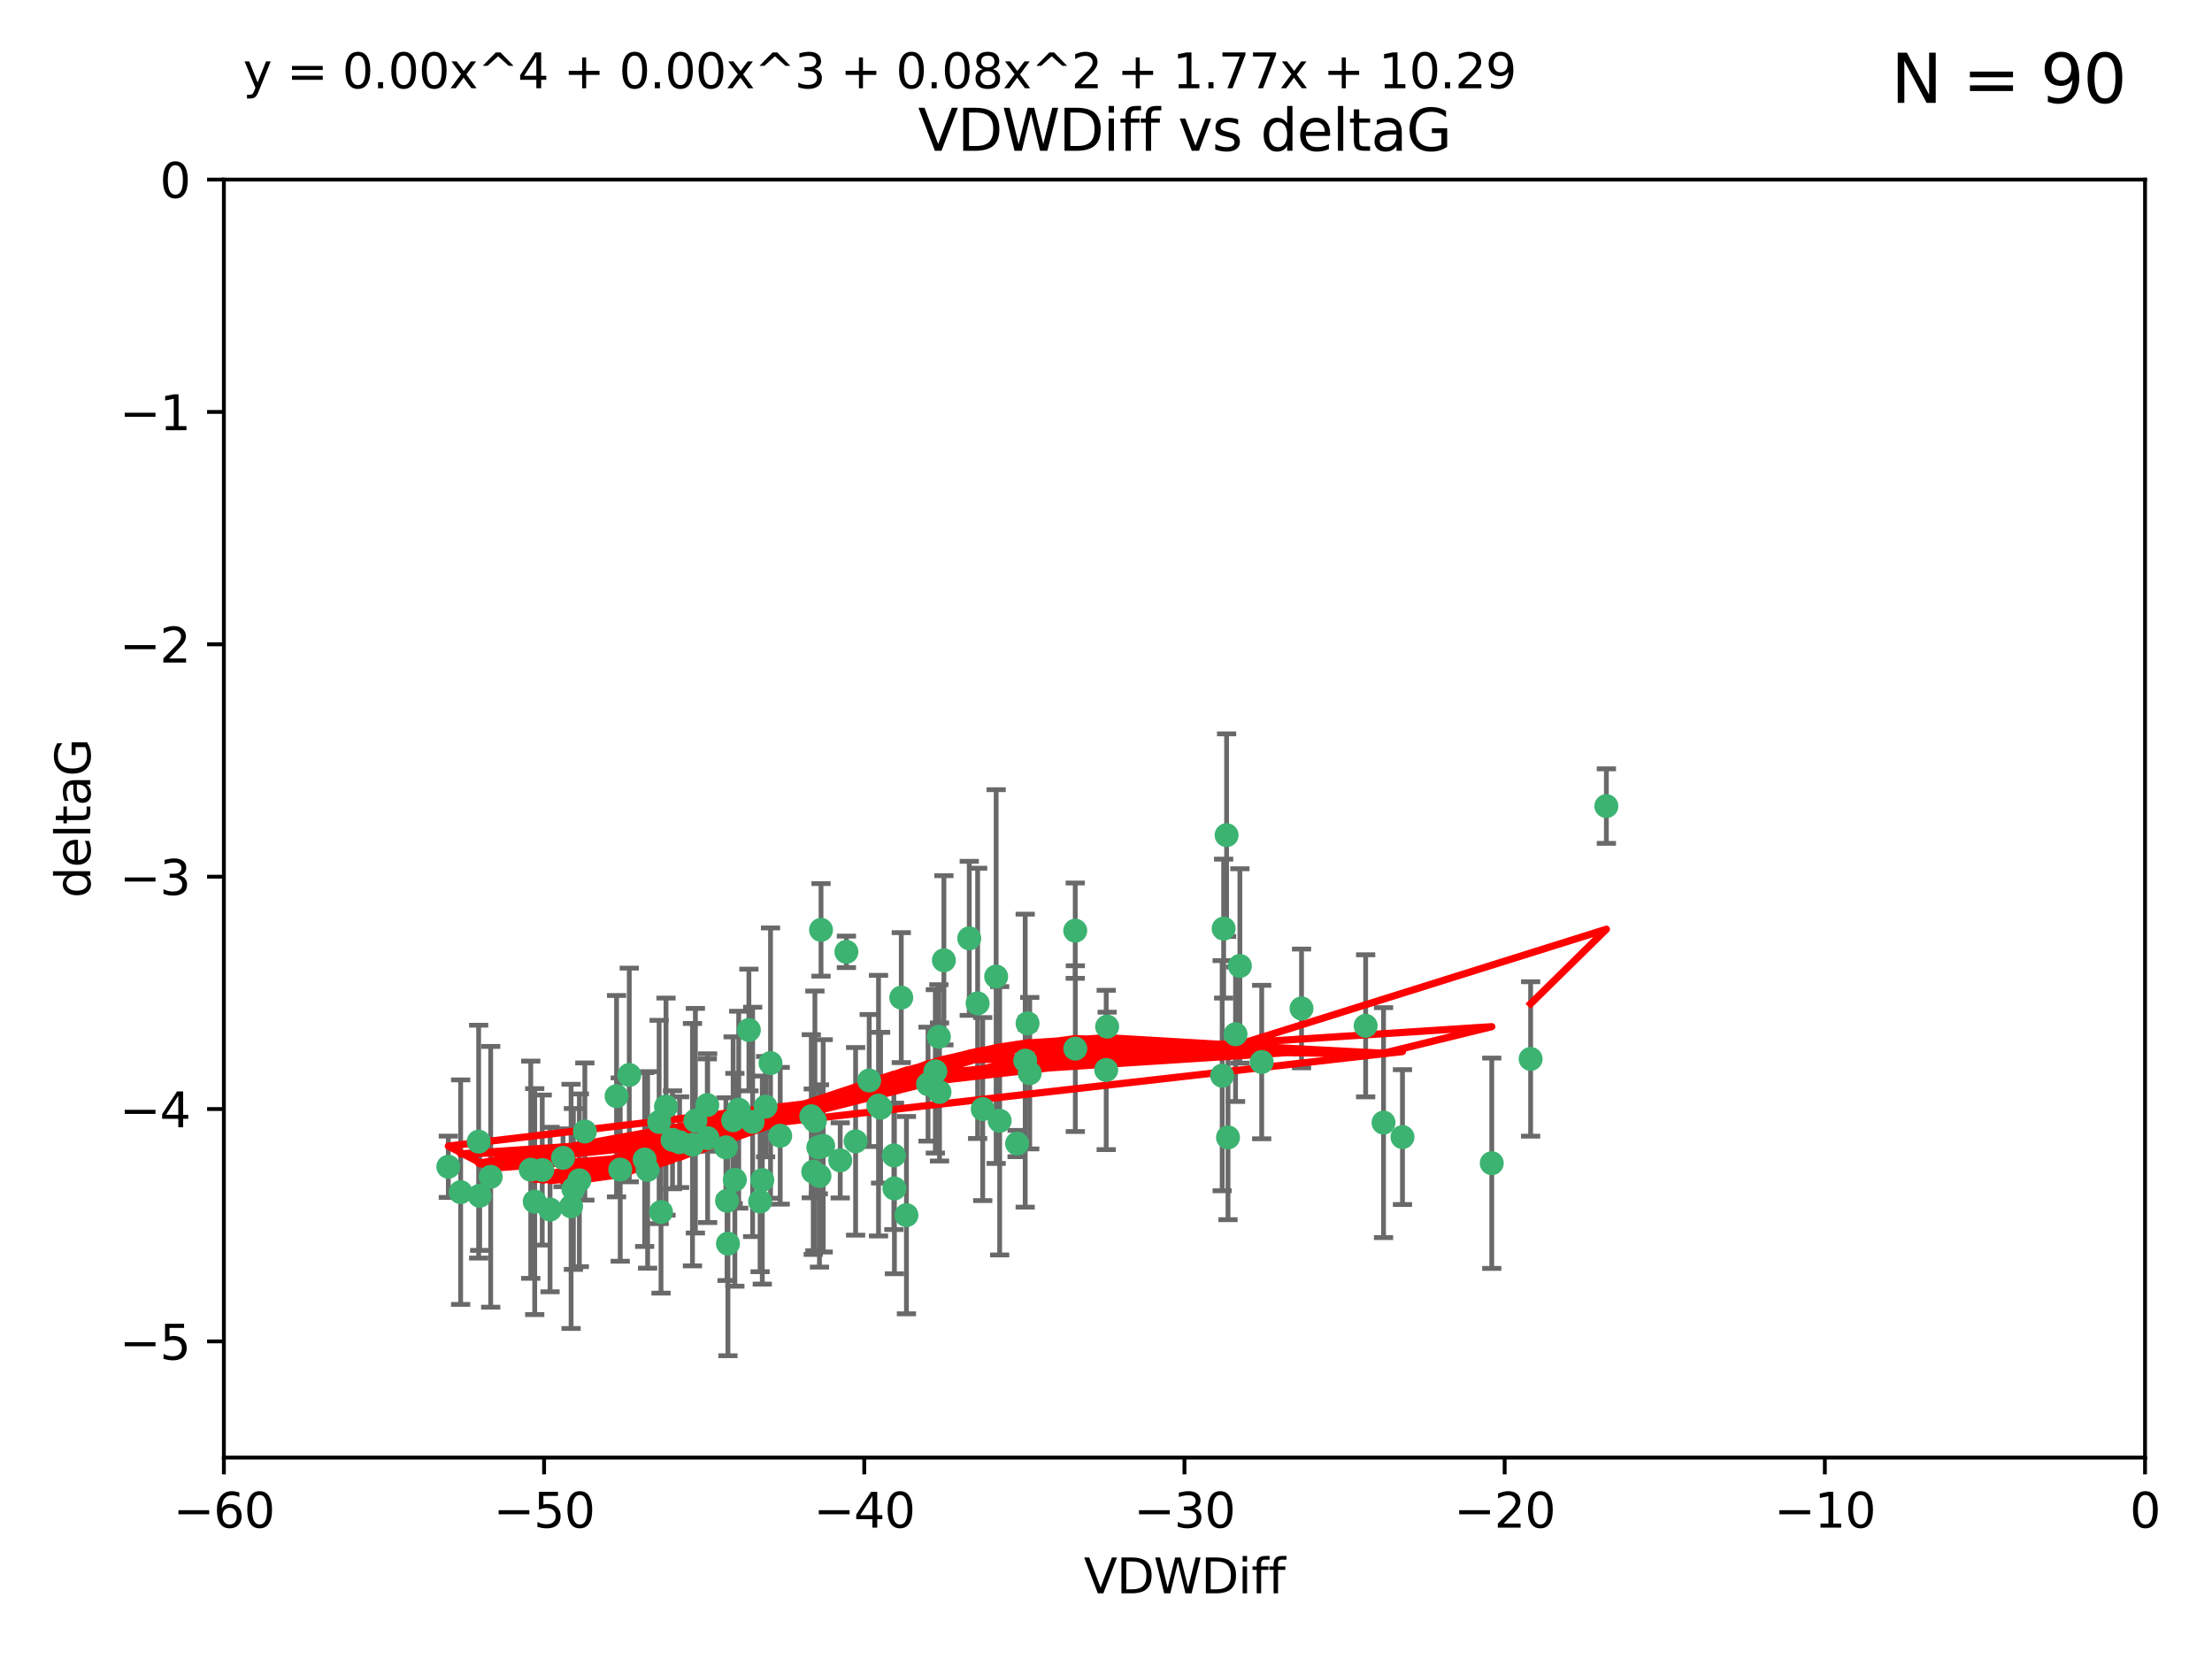 <?xml version="1.0" encoding="utf-8" standalone="no"?>
<!DOCTYPE svg PUBLIC "-//W3C//DTD SVG 1.1//EN"
  "http://www.w3.org/Graphics/SVG/1.1/DTD/svg11.dtd">
<svg xmlns:xlink="http://www.w3.org/1999/xlink" width="460.8pt" height="345.6pt" viewBox="0 0 460.8 345.6" xmlns="http://www.w3.org/2000/svg" version="1.1">
 <defs>
  <style type="text/css">*{stroke-linejoin: round; stroke-linecap: butt}</style>
 </defs>
 <g id="figure_1">
  <g id="patch_1">
   <path d="M 0 345.6 
L 460.8 345.6 
L 460.8 0 
L 0 0 
z
" style="fill: #ffffff"/>
  </g>
  <g id="axes_1">
   <g id="patch_2">
    <path d="M 46.64 303.64 
L 446.85 303.64 
L 446.85 37.411 
L 46.64 37.411 
z
" style="fill: #ffffff"/>
   </g>
   <g id="PathCollection_1">
    <defs>
     <path id="mbfdb31b098" d="M 0 1.118 
C 0.297 1.118 0.581 1 0.791 0.791 
C 1 0.581 1.118 0.297 1.118 0 
C 1.118 -0.297 1 -0.581 0.791 -0.791 
C 0.581 -1 0.297 -1.118 0 -1.118 
C -0.297 -1.118 -0.581 -1 -0.791 -0.791 
C -1 -0.581 -1.118 -0.297 -1.118 0 
C -1.118 0.297 -1 0.581 -0.791 0.791 
C -0.581 1 -0.297 1.118 0 1.118 
z
" style="stroke: #3cb371"/>
    </defs>
    <g clip-path="url(#p1d5dbc7b17)">
     <use xlink:href="#mbfdb31b098" x="151.221" y="239.011" style="fill: #3cb371; stroke: #3cb371"/>
     <use xlink:href="#mbfdb31b098" x="111.391" y="250.316" style="fill: #3cb371; stroke: #3cb371"/>
     <use xlink:href="#mbfdb31b098" x="120.692" y="245.88" style="fill: #3cb371; stroke: #3cb371"/>
     <use xlink:href="#mbfdb31b098" x="128.438" y="228.355" style="fill: #3cb371; stroke: #3cb371"/>
     <use xlink:href="#mbfdb31b098" x="153.89" y="231.167" style="fill: #3cb371; stroke: #3cb371"/>
     <use xlink:href="#mbfdb31b098" x="95.96" y="248.347" style="fill: #3cb371; stroke: #3cb371"/>
     <use xlink:href="#mbfdb31b098" x="147.41" y="237.101" style="fill: #3cb371; stroke: #3cb371"/>
     <use xlink:href="#mbfdb31b098" x="144.255" y="238.455" style="fill: #3cb371; stroke: #3cb371"/>
     <use xlink:href="#mbfdb31b098" x="102.222" y="245.151" style="fill: #3cb371; stroke: #3cb371"/>
     <use xlink:href="#mbfdb31b098" x="93.393" y="243.057" style="fill: #3cb371; stroke: #3cb371"/>
     <use xlink:href="#mbfdb31b098" x="170.466" y="239.012" style="fill: #3cb371; stroke: #3cb371"/>
     <use xlink:href="#mbfdb31b098" x="186.325" y="247.575" style="fill: #3cb371; stroke: #3cb371"/>
     <use xlink:href="#mbfdb31b098" x="170.71" y="244.971" style="fill: #3cb371; stroke: #3cb371"/>
     <use xlink:href="#mbfdb31b098" x="99.927" y="249.096" style="fill: #3cb371; stroke: #3cb371"/>
     <use xlink:href="#mbfdb31b098" x="152.724" y="233.364" style="fill: #3cb371; stroke: #3cb371"/>
     <use xlink:href="#mbfdb31b098" x="151.46" y="250.142" style="fill: #3cb371; stroke: #3cb371"/>
     <use xlink:href="#mbfdb31b098" x="129.205" y="243.641" style="fill: #3cb371; stroke: #3cb371"/>
     <use xlink:href="#mbfdb31b098" x="114.586" y="251.967" style="fill: #3cb371; stroke: #3cb371"/>
     <use xlink:href="#mbfdb31b098" x="160.515" y="221.462" style="fill: #3cb371; stroke: #3cb371"/>
     <use xlink:href="#mbfdb31b098" x="181.071" y="225.088" style="fill: #3cb371; stroke: #3cb371"/>
     <use xlink:href="#mbfdb31b098" x="169.007" y="232.534" style="fill: #3cb371; stroke: #3cb371"/>
     <use xlink:href="#mbfdb31b098" x="169.761" y="233.502" style="fill: #3cb371; stroke: #3cb371"/>
     <use xlink:href="#mbfdb31b098" x="138.74" y="230.526" style="fill: #3cb371; stroke: #3cb371"/>
     <use xlink:href="#mbfdb31b098" x="134.295" y="241.556" style="fill: #3cb371; stroke: #3cb371"/>
     <use xlink:href="#mbfdb31b098" x="140.098" y="237.443" style="fill: #3cb371; stroke: #3cb371"/>
     <use xlink:href="#mbfdb31b098" x="110.566" y="243.675" style="fill: #3cb371; stroke: #3cb371"/>
     <use xlink:href="#mbfdb31b098" x="162.533" y="236.602" style="fill: #3cb371; stroke: #3cb371"/>
     <use xlink:href="#mbfdb31b098" x="99.711" y="237.823" style="fill: #3cb371; stroke: #3cb371"/>
     <use xlink:href="#mbfdb31b098" x="171.486" y="238.695" style="fill: #3cb371; stroke: #3cb371"/>
     <use xlink:href="#mbfdb31b098" x="186.209" y="240.695" style="fill: #3cb371; stroke: #3cb371"/>
     <use xlink:href="#mbfdb31b098" x="119.448" y="247.682" style="fill: #3cb371; stroke: #3cb371"/>
     <use xlink:href="#mbfdb31b098" x="118.968" y="251.31" style="fill: #3cb371; stroke: #3cb371"/>
     <use xlink:href="#mbfdb31b098" x="131.089" y="223.937" style="fill: #3cb371; stroke: #3cb371"/>
     <use xlink:href="#mbfdb31b098" x="112.961" y="243.739" style="fill: #3cb371; stroke: #3cb371"/>
     <use xlink:href="#mbfdb31b098" x="134.911" y="243.713" style="fill: #3cb371; stroke: #3cb371"/>
     <use xlink:href="#mbfdb31b098" x="158.798" y="245.83" style="fill: #3cb371; stroke: #3cb371"/>
     <use xlink:href="#mbfdb31b098" x="156.79" y="233.712" style="fill: #3cb371; stroke: #3cb371"/>
     <use xlink:href="#mbfdb31b098" x="156.007" y="214.57" style="fill: #3cb371; stroke: #3cb371"/>
     <use xlink:href="#mbfdb31b098" x="175.035" y="241.73" style="fill: #3cb371; stroke: #3cb371"/>
     <use xlink:href="#mbfdb31b098" x="141.568" y="237.937" style="fill: #3cb371; stroke: #3cb371"/>
     <use xlink:href="#mbfdb31b098" x="171.035" y="193.709" style="fill: #3cb371; stroke: #3cb371"/>
     <use xlink:href="#mbfdb31b098" x="153.083" y="245.769" style="fill: #3cb371; stroke: #3cb371"/>
     <use xlink:href="#mbfdb31b098" x="121.832" y="235.714" style="fill: #3cb371; stroke: #3cb371"/>
     <use xlink:href="#mbfdb31b098" x="169.413" y="244.088" style="fill: #3cb371; stroke: #3cb371"/>
     <use xlink:href="#mbfdb31b098" x="151.644" y="259.074" style="fill: #3cb371; stroke: #3cb371"/>
     <use xlink:href="#mbfdb31b098" x="144.861" y="233.462" style="fill: #3cb371; stroke: #3cb371"/>
     <use xlink:href="#mbfdb31b098" x="117.288" y="241.193" style="fill: #3cb371; stroke: #3cb371"/>
     <use xlink:href="#mbfdb31b098" x="137.308" y="233.723" style="fill: #3cb371; stroke: #3cb371"/>
     <use xlink:href="#mbfdb31b098" x="137.699" y="252.481" style="fill: #3cb371; stroke: #3cb371"/>
     <use xlink:href="#mbfdb31b098" x="158.341" y="250.302" style="fill: #3cb371; stroke: #3cb371"/>
     <use xlink:href="#mbfdb31b098" x="214.511" y="223.559" style="fill: #3cb371; stroke: #3cb371"/>
     <use xlink:href="#mbfdb31b098" x="201.915" y="195.473" style="fill: #3cb371; stroke: #3cb371"/>
     <use xlink:href="#mbfdb31b098" x="223.993" y="193.873" style="fill: #3cb371; stroke: #3cb371"/>
     <use xlink:href="#mbfdb31b098" x="254.907" y="193.444" style="fill: #3cb371; stroke: #3cb371"/>
     <use xlink:href="#mbfdb31b098" x="183.012" y="230.324" style="fill: #3cb371; stroke: #3cb371"/>
     <use xlink:href="#mbfdb31b098" x="211.88" y="238.222" style="fill: #3cb371; stroke: #3cb371"/>
     <use xlink:href="#mbfdb31b098" x="195.715" y="227.477" style="fill: #3cb371; stroke: #3cb371"/>
     <use xlink:href="#mbfdb31b098" x="178.237" y="237.76" style="fill: #3cb371; stroke: #3cb371"/>
     <use xlink:href="#mbfdb31b098" x="188.828" y="253.138" style="fill: #3cb371; stroke: #3cb371"/>
     <use xlink:href="#mbfdb31b098" x="224.011" y="218.451" style="fill: #3cb371; stroke: #3cb371"/>
     <use xlink:href="#mbfdb31b098" x="193.329" y="225.849" style="fill: #3cb371; stroke: #3cb371"/>
     <use xlink:href="#mbfdb31b098" x="147.343" y="230.202" style="fill: #3cb371; stroke: #3cb371"/>
     <use xlink:href="#mbfdb31b098" x="204.72" y="231.04" style="fill: #3cb371; stroke: #3cb371"/>
     <use xlink:href="#mbfdb31b098" x="183.443" y="230.756" style="fill: #3cb371; stroke: #3cb371"/>
     <use xlink:href="#mbfdb31b098" x="271.132" y="210.077" style="fill: #3cb371; stroke: #3cb371"/>
     <use xlink:href="#mbfdb31b098" x="195.583" y="215.989" style="fill: #3cb371; stroke: #3cb371"/>
     <use xlink:href="#mbfdb31b098" x="196.632" y="200.046" style="fill: #3cb371; stroke: #3cb371"/>
     <use xlink:href="#mbfdb31b098" x="207.515" y="203.435" style="fill: #3cb371; stroke: #3cb371"/>
     <use xlink:href="#mbfdb31b098" x="284.491" y="213.695" style="fill: #3cb371; stroke: #3cb371"/>
     <use xlink:href="#mbfdb31b098" x="292.162" y="236.875" style="fill: #3cb371; stroke: #3cb371"/>
     <use xlink:href="#mbfdb31b098" x="159.489" y="230.536" style="fill: #3cb371; stroke: #3cb371"/>
     <use xlink:href="#mbfdb31b098" x="230.445" y="222.895" style="fill: #3cb371; stroke: #3cb371"/>
     <use xlink:href="#mbfdb31b098" x="213.569" y="220.951" style="fill: #3cb371; stroke: #3cb371"/>
     <use xlink:href="#mbfdb31b098" x="176.321" y="198.286" style="fill: #3cb371; stroke: #3cb371"/>
     <use xlink:href="#mbfdb31b098" x="258.292" y="201.223" style="fill: #3cb371; stroke: #3cb371"/>
     <use xlink:href="#mbfdb31b098" x="194.849" y="223.183" style="fill: #3cb371; stroke: #3cb371"/>
     <use xlink:href="#mbfdb31b098" x="203.66" y="209.019" style="fill: #3cb371; stroke: #3cb371"/>
     <use xlink:href="#mbfdb31b098" x="187.751" y="207.82" style="fill: #3cb371; stroke: #3cb371"/>
     <use xlink:href="#mbfdb31b098" x="214.061" y="213.179" style="fill: #3cb371; stroke: #3cb371"/>
     <use xlink:href="#mbfdb31b098" x="208.249" y="233.481" style="fill: #3cb371; stroke: #3cb371"/>
     <use xlink:href="#mbfdb31b098" x="255.522" y="173.979" style="fill: #3cb371; stroke: #3cb371"/>
     <use xlink:href="#mbfdb31b098" x="262.833" y="221.242" style="fill: #3cb371; stroke: #3cb371"/>
     <use xlink:href="#mbfdb31b098" x="230.642" y="213.868" style="fill: #3cb371; stroke: #3cb371"/>
     <use xlink:href="#mbfdb31b098" x="255.816" y="236.948" style="fill: #3cb371; stroke: #3cb371"/>
     <use xlink:href="#mbfdb31b098" x="254.602" y="224.085" style="fill: #3cb371; stroke: #3cb371"/>
     <use xlink:href="#mbfdb31b098" x="310.762" y="242.322" style="fill: #3cb371; stroke: #3cb371"/>
     <use xlink:href="#mbfdb31b098" x="288.215" y="233.861" style="fill: #3cb371; stroke: #3cb371"/>
     <use xlink:href="#mbfdb31b098" x="257.384" y="215.451" style="fill: #3cb371; stroke: #3cb371"/>
     <use xlink:href="#mbfdb31b098" x="334.635" y="167.925" style="fill: #3cb371; stroke: #3cb371"/>
     <use xlink:href="#mbfdb31b098" x="318.857" y="220.6" style="fill: #3cb371; stroke: #3cb371"/>
    </g>
   </g>
   <g id="matplotlib.axis_1">
    <g id="xtick_1">
     <g id="line2d_1">
      <defs>
       <path id="m5809fb0bc6" d="M 0 0 
L 0 3.5 
" style="stroke: #000000; stroke-width: 0.8"/>
      </defs>
      <g>
       <use xlink:href="#m5809fb0bc6" x="46.64" y="303.64" style="stroke: #000000; stroke-width: 0.8"/>
      </g>
     </g>
     <g id="text_1">
      <!-- −60 -->
      <g transform="translate(36.088 318.238)scale(0.1 -0.1)">
       <defs>
        <path id="DejaVuSans-2212" d="M 678 2272 
L 4684 2272 
L 4684 1741 
L 678 1741 
L 678 2272 
z
" transform="scale(0.016)"/>
        <path id="DejaVuSans-36" d="M 2113 2584 
Q 1688 2584 1439 2293 
Q 1191 2003 1191 1497 
Q 1191 994 1439 701 
Q 1688 409 2113 409 
Q 2538 409 2786 701 
Q 3034 994 3034 1497 
Q 3034 2003 2786 2293 
Q 2538 2584 2113 2584 
z
M 3366 4563 
L 3366 3988 
Q 3128 4100 2886 4159 
Q 2644 4219 2406 4219 
Q 1781 4219 1451 3797 
Q 1122 3375 1075 2522 
Q 1259 2794 1537 2939 
Q 1816 3084 2150 3084 
Q 2853 3084 3261 2657 
Q 3669 2231 3669 1497 
Q 3669 778 3244 343 
Q 2819 -91 2113 -91 
Q 1303 -91 875 529 
Q 447 1150 447 2328 
Q 447 3434 972 4092 
Q 1497 4750 2381 4750 
Q 2619 4750 2861 4703 
Q 3103 4656 3366 4563 
z
" transform="scale(0.016)"/>
        <path id="DejaVuSans-30" d="M 2034 4250 
Q 1547 4250 1301 3770 
Q 1056 3291 1056 2328 
Q 1056 1369 1301 889 
Q 1547 409 2034 409 
Q 2525 409 2770 889 
Q 3016 1369 3016 2328 
Q 3016 3291 2770 3770 
Q 2525 4250 2034 4250 
z
M 2034 4750 
Q 2819 4750 3233 4129 
Q 3647 3509 3647 2328 
Q 3647 1150 3233 529 
Q 2819 -91 2034 -91 
Q 1250 -91 836 529 
Q 422 1150 422 2328 
Q 422 3509 836 4129 
Q 1250 4750 2034 4750 
z
" transform="scale(0.016)"/>
       </defs>
       <use xlink:href="#DejaVuSans-2212"/>
       <use xlink:href="#DejaVuSans-36" x="83.789"/>
       <use xlink:href="#DejaVuSans-30" x="147.412"/>
      </g>
     </g>
    </g>
    <g id="xtick_2">
     <g id="line2d_2">
      <g>
       <use xlink:href="#m5809fb0bc6" x="113.342" y="303.64" style="stroke: #000000; stroke-width: 0.8"/>
      </g>
     </g>
     <g id="text_2">
      <!-- −50 -->
      <g transform="translate(102.789 318.238)scale(0.1 -0.1)">
       <defs>
        <path id="DejaVuSans-35" d="M 691 4666 
L 3169 4666 
L 3169 4134 
L 1269 4134 
L 1269 2991 
Q 1406 3038 1543 3061 
Q 1681 3084 1819 3084 
Q 2600 3084 3056 2656 
Q 3513 2228 3513 1497 
Q 3513 744 3044 326 
Q 2575 -91 1722 -91 
Q 1428 -91 1123 -41 
Q 819 9 494 109 
L 494 744 
Q 775 591 1075 516 
Q 1375 441 1709 441 
Q 2250 441 2565 725 
Q 2881 1009 2881 1497 
Q 2881 1984 2565 2268 
Q 2250 2553 1709 2553 
Q 1456 2553 1204 2497 
Q 953 2441 691 2322 
L 691 4666 
z
" transform="scale(0.016)"/>
       </defs>
       <use xlink:href="#DejaVuSans-2212"/>
       <use xlink:href="#DejaVuSans-35" x="83.789"/>
       <use xlink:href="#DejaVuSans-30" x="147.412"/>
      </g>
     </g>
    </g>
    <g id="xtick_3">
     <g id="line2d_3">
      <g>
       <use xlink:href="#m5809fb0bc6" x="180.043" y="303.64" style="stroke: #000000; stroke-width: 0.8"/>
      </g>
     </g>
     <g id="text_3">
      <!-- −40 -->
      <g transform="translate(169.491 318.238)scale(0.1 -0.1)">
       <defs>
        <path id="DejaVuSans-34" d="M 2419 4116 
L 825 1625 
L 2419 1625 
L 2419 4116 
z
M 2253 4666 
L 3047 4666 
L 3047 1625 
L 3713 1625 
L 3713 1100 
L 3047 1100 
L 3047 0 
L 2419 0 
L 2419 1100 
L 313 1100 
L 313 1709 
L 2253 4666 
z
" transform="scale(0.016)"/>
       </defs>
       <use xlink:href="#DejaVuSans-2212"/>
       <use xlink:href="#DejaVuSans-34" x="83.789"/>
       <use xlink:href="#DejaVuSans-30" x="147.412"/>
      </g>
     </g>
    </g>
    <g id="xtick_4">
     <g id="line2d_4">
      <g>
       <use xlink:href="#m5809fb0bc6" x="246.745" y="303.64" style="stroke: #000000; stroke-width: 0.8"/>
      </g>
     </g>
     <g id="text_4">
      <!-- −30 -->
      <g transform="translate(236.193 318.238)scale(0.1 -0.1)">
       <defs>
        <path id="DejaVuSans-33" d="M 2597 2516 
Q 3050 2419 3304 2112 
Q 3559 1806 3559 1356 
Q 3559 666 3084 287 
Q 2609 -91 1734 -91 
Q 1441 -91 1130 -33 
Q 819 25 488 141 
L 488 750 
Q 750 597 1062 519 
Q 1375 441 1716 441 
Q 2309 441 2620 675 
Q 2931 909 2931 1356 
Q 2931 1769 2642 2001 
Q 2353 2234 1838 2234 
L 1294 2234 
L 1294 2753 
L 1863 2753 
Q 2328 2753 2575 2939 
Q 2822 3125 2822 3475 
Q 2822 3834 2567 4026 
Q 2313 4219 1838 4219 
Q 1578 4219 1281 4162 
Q 984 4106 628 3988 
L 628 4550 
Q 988 4650 1302 4700 
Q 1616 4750 1894 4750 
Q 2613 4750 3031 4423 
Q 3450 4097 3450 3541 
Q 3450 3153 3228 2886 
Q 3006 2619 2597 2516 
z
" transform="scale(0.016)"/>
       </defs>
       <use xlink:href="#DejaVuSans-2212"/>
       <use xlink:href="#DejaVuSans-33" x="83.789"/>
       <use xlink:href="#DejaVuSans-30" x="147.412"/>
      </g>
     </g>
    </g>
    <g id="xtick_5">
     <g id="line2d_5">
      <g>
       <use xlink:href="#m5809fb0bc6" x="313.447" y="303.64" style="stroke: #000000; stroke-width: 0.8"/>
      </g>
     </g>
     <g id="text_5">
      <!-- −20 -->
      <g transform="translate(302.894 318.238)scale(0.1 -0.1)">
       <defs>
        <path id="DejaVuSans-32" d="M 1228 531 
L 3431 531 
L 3431 0 
L 469 0 
L 469 531 
Q 828 903 1448 1529 
Q 2069 2156 2228 2338 
Q 2531 2678 2651 2914 
Q 2772 3150 2772 3378 
Q 2772 3750 2511 3984 
Q 2250 4219 1831 4219 
Q 1534 4219 1204 4116 
Q 875 4013 500 3803 
L 500 4441 
Q 881 4594 1212 4672 
Q 1544 4750 1819 4750 
Q 2544 4750 2975 4387 
Q 3406 4025 3406 3419 
Q 3406 3131 3298 2873 
Q 3191 2616 2906 2266 
Q 2828 2175 2409 1742 
Q 1991 1309 1228 531 
z
" transform="scale(0.016)"/>
       </defs>
       <use xlink:href="#DejaVuSans-2212"/>
       <use xlink:href="#DejaVuSans-32" x="83.789"/>
       <use xlink:href="#DejaVuSans-30" x="147.412"/>
      </g>
     </g>
    </g>
    <g id="xtick_6">
     <g id="line2d_6">
      <g>
       <use xlink:href="#m5809fb0bc6" x="380.148" y="303.64" style="stroke: #000000; stroke-width: 0.8"/>
      </g>
     </g>
     <g id="text_6">
      <!-- −10 -->
      <g transform="translate(369.596 318.238)scale(0.1 -0.1)">
       <defs>
        <path id="DejaVuSans-31" d="M 794 531 
L 1825 531 
L 1825 4091 
L 703 3866 
L 703 4441 
L 1819 4666 
L 2450 4666 
L 2450 531 
L 3481 531 
L 3481 0 
L 794 0 
L 794 531 
z
" transform="scale(0.016)"/>
       </defs>
       <use xlink:href="#DejaVuSans-2212"/>
       <use xlink:href="#DejaVuSans-31" x="83.789"/>
       <use xlink:href="#DejaVuSans-30" x="147.412"/>
      </g>
     </g>
    </g>
    <g id="xtick_7">
     <g id="line2d_7">
      <g>
       <use xlink:href="#m5809fb0bc6" x="446.85" y="303.64" style="stroke: #000000; stroke-width: 0.8"/>
      </g>
     </g>
     <g id="text_7">
      <!-- 0 -->
      <g transform="translate(443.669 318.238)scale(0.1 -0.1)">
       <use xlink:href="#DejaVuSans-30"/>
      </g>
     </g>
    </g>
    <g id="text_8">
     <!-- VDWDiff -->
     <g transform="translate(225.772 331.917)scale(0.1 -0.1)">
      <defs>
       <path id="DejaVuSans-56" d="M 1831 0 
L 50 4666 
L 709 4666 
L 2188 738 
L 3669 4666 
L 4325 4666 
L 2547 0 
L 1831 0 
z
" transform="scale(0.016)"/>
       <path id="DejaVuSans-44" d="M 1259 4147 
L 1259 519 
L 2022 519 
Q 2988 519 3436 956 
Q 3884 1394 3884 2338 
Q 3884 3275 3436 3711 
Q 2988 4147 2022 4147 
L 1259 4147 
z
M 628 4666 
L 1925 4666 
Q 3281 4666 3915 4102 
Q 4550 3538 4550 2338 
Q 4550 1131 3912 565 
Q 3275 0 1925 0 
L 628 0 
L 628 4666 
z
" transform="scale(0.016)"/>
       <path id="DejaVuSans-57" d="M 213 4666 
L 850 4666 
L 1831 722 
L 2809 4666 
L 3519 4666 
L 4500 722 
L 5478 4666 
L 6119 4666 
L 4947 0 
L 4153 0 
L 3169 4050 
L 2175 0 
L 1381 0 
L 213 4666 
z
" transform="scale(0.016)"/>
       <path id="DejaVuSans-69" d="M 603 3500 
L 1178 3500 
L 1178 0 
L 603 0 
L 603 3500 
z
M 603 4863 
L 1178 4863 
L 1178 4134 
L 603 4134 
L 603 4863 
z
" transform="scale(0.016)"/>
       <path id="DejaVuSans-66" d="M 2375 4863 
L 2375 4384 
L 1825 4384 
Q 1516 4384 1395 4259 
Q 1275 4134 1275 3809 
L 1275 3500 
L 2222 3500 
L 2222 3053 
L 1275 3053 
L 1275 0 
L 697 0 
L 697 3053 
L 147 3053 
L 147 3500 
L 697 3500 
L 697 3744 
Q 697 4328 969 4595 
Q 1241 4863 1831 4863 
L 2375 4863 
z
" transform="scale(0.016)"/>
      </defs>
      <use xlink:href="#DejaVuSans-56"/>
      <use xlink:href="#DejaVuSans-44" x="68.408"/>
      <use xlink:href="#DejaVuSans-57" x="145.41"/>
      <use xlink:href="#DejaVuSans-44" x="244.287"/>
      <use xlink:href="#DejaVuSans-69" x="321.289"/>
      <use xlink:href="#DejaVuSans-66" x="349.072"/>
      <use xlink:href="#DejaVuSans-66" x="384.277"/>
     </g>
    </g>
   </g>
   <g id="matplotlib.axis_2">
    <g id="ytick_1">
     <g id="line2d_8">
      <defs>
       <path id="mf47dbadfe1" d="M 0 0 
L -3.5 0 
" style="stroke: #000000; stroke-width: 0.8"/>
      </defs>
      <g>
       <use xlink:href="#mf47dbadfe1" x="46.64" y="279.437" style="stroke: #000000; stroke-width: 0.8"/>
      </g>
     </g>
     <g id="text_9">
      <!-- −5 -->
      <g transform="translate(24.898 283.237)scale(0.1 -0.1)">
       <use xlink:href="#DejaVuSans-2212"/>
       <use xlink:href="#DejaVuSans-35" x="83.789"/>
      </g>
     </g>
    </g>
    <g id="ytick_2">
     <g id="line2d_9">
      <g>
       <use xlink:href="#mf47dbadfe1" x="46.64" y="231.032" style="stroke: #000000; stroke-width: 0.8"/>
      </g>
     </g>
     <g id="text_10">
      <!-- −4 -->
      <g transform="translate(24.898 234.831)scale(0.1 -0.1)">
       <use xlink:href="#DejaVuSans-2212"/>
       <use xlink:href="#DejaVuSans-34" x="83.789"/>
      </g>
     </g>
    </g>
    <g id="ytick_3">
     <g id="line2d_10">
      <g>
       <use xlink:href="#mf47dbadfe1" x="46.64" y="182.627" style="stroke: #000000; stroke-width: 0.8"/>
      </g>
     </g>
     <g id="text_11">
      <!-- −3 -->
      <g transform="translate(24.898 186.426)scale(0.1 -0.1)">
       <use xlink:href="#DejaVuSans-2212"/>
       <use xlink:href="#DejaVuSans-33" x="83.789"/>
      </g>
     </g>
    </g>
    <g id="ytick_4">
     <g id="line2d_11">
      <g>
       <use xlink:href="#mf47dbadfe1" x="46.64" y="134.222" style="stroke: #000000; stroke-width: 0.8"/>
      </g>
     </g>
     <g id="text_12">
      <!-- −2 -->
      <g transform="translate(24.898 138.021)scale(0.1 -0.1)">
       <use xlink:href="#DejaVuSans-2212"/>
       <use xlink:href="#DejaVuSans-32" x="83.789"/>
      </g>
     </g>
    </g>
    <g id="ytick_5">
     <g id="line2d_12">
      <g>
       <use xlink:href="#mf47dbadfe1" x="46.64" y="85.816" style="stroke: #000000; stroke-width: 0.8"/>
      </g>
     </g>
     <g id="text_13">
      <!-- −1 -->
      <g transform="translate(24.898 89.616)scale(0.1 -0.1)">
       <use xlink:href="#DejaVuSans-2212"/>
       <use xlink:href="#DejaVuSans-31" x="83.789"/>
      </g>
     </g>
    </g>
    <g id="ytick_6">
     <g id="line2d_13">
      <g>
       <use xlink:href="#mf47dbadfe1" x="46.64" y="37.411" style="stroke: #000000; stroke-width: 0.8"/>
      </g>
     </g>
     <g id="text_14">
      <!-- 0 -->
      <g transform="translate(33.278 41.21)scale(0.1 -0.1)">
       <use xlink:href="#DejaVuSans-30"/>
      </g>
     </g>
    </g>
    <g id="text_15">
     <!-- deltaG -->
     <g transform="translate(18.818 187.064)rotate(-90)scale(0.1 -0.1)">
      <defs>
       <path id="DejaVuSans-64" d="M 2906 2969 
L 2906 4863 
L 3481 4863 
L 3481 0 
L 2906 0 
L 2906 525 
Q 2725 213 2448 61 
Q 2172 -91 1784 -91 
Q 1150 -91 751 415 
Q 353 922 353 1747 
Q 353 2572 751 3078 
Q 1150 3584 1784 3584 
Q 2172 3584 2448 3432 
Q 2725 3281 2906 2969 
z
M 947 1747 
Q 947 1113 1208 752 
Q 1469 391 1925 391 
Q 2381 391 2643 752 
Q 2906 1113 2906 1747 
Q 2906 2381 2643 2742 
Q 2381 3103 1925 3103 
Q 1469 3103 1208 2742 
Q 947 2381 947 1747 
z
" transform="scale(0.016)"/>
       <path id="DejaVuSans-65" d="M 3597 1894 
L 3597 1613 
L 953 1613 
Q 991 1019 1311 708 
Q 1631 397 2203 397 
Q 2534 397 2845 478 
Q 3156 559 3463 722 
L 3463 178 
Q 3153 47 2828 -22 
Q 2503 -91 2169 -91 
Q 1331 -91 842 396 
Q 353 884 353 1716 
Q 353 2575 817 3079 
Q 1281 3584 2069 3584 
Q 2775 3584 3186 3129 
Q 3597 2675 3597 1894 
z
M 3022 2063 
Q 3016 2534 2758 2815 
Q 2500 3097 2075 3097 
Q 1594 3097 1305 2825 
Q 1016 2553 972 2059 
L 3022 2063 
z
" transform="scale(0.016)"/>
       <path id="DejaVuSans-6c" d="M 603 4863 
L 1178 4863 
L 1178 0 
L 603 0 
L 603 4863 
z
" transform="scale(0.016)"/>
       <path id="DejaVuSans-74" d="M 1172 4494 
L 1172 3500 
L 2356 3500 
L 2356 3053 
L 1172 3053 
L 1172 1153 
Q 1172 725 1289 603 
Q 1406 481 1766 481 
L 2356 481 
L 2356 0 
L 1766 0 
Q 1100 0 847 248 
Q 594 497 594 1153 
L 594 3053 
L 172 3053 
L 172 3500 
L 594 3500 
L 594 4494 
L 1172 4494 
z
" transform="scale(0.016)"/>
       <path id="DejaVuSans-61" d="M 2194 1759 
Q 1497 1759 1228 1600 
Q 959 1441 959 1056 
Q 959 750 1161 570 
Q 1363 391 1709 391 
Q 2188 391 2477 730 
Q 2766 1069 2766 1631 
L 2766 1759 
L 2194 1759 
z
M 3341 1997 
L 3341 0 
L 2766 0 
L 2766 531 
Q 2569 213 2275 61 
Q 1981 -91 1556 -91 
Q 1019 -91 701 211 
Q 384 513 384 1019 
Q 384 1609 779 1909 
Q 1175 2209 1959 2209 
L 2766 2209 
L 2766 2266 
Q 2766 2663 2505 2880 
Q 2244 3097 1772 3097 
Q 1472 3097 1187 3025 
Q 903 2953 641 2809 
L 641 3341 
Q 956 3463 1253 3523 
Q 1550 3584 1831 3584 
Q 2591 3584 2966 3190 
Q 3341 2797 3341 1997 
z
" transform="scale(0.016)"/>
       <path id="DejaVuSans-47" d="M 3809 666 
L 3809 1919 
L 2778 1919 
L 2778 2438 
L 4434 2438 
L 4434 434 
Q 4069 175 3628 42 
Q 3188 -91 2688 -91 
Q 1594 -91 976 548 
Q 359 1188 359 2328 
Q 359 3472 976 4111 
Q 1594 4750 2688 4750 
Q 3144 4750 3555 4637 
Q 3966 4525 4313 4306 
L 4313 3634 
Q 3963 3931 3569 4081 
Q 3175 4231 2741 4231 
Q 1884 4231 1454 3753 
Q 1025 3275 1025 2328 
Q 1025 1384 1454 906 
Q 1884 428 2741 428 
Q 3075 428 3337 486 
Q 3600 544 3809 666 
z
" transform="scale(0.016)"/>
      </defs>
      <use xlink:href="#DejaVuSans-64"/>
      <use xlink:href="#DejaVuSans-65" x="63.477"/>
      <use xlink:href="#DejaVuSans-6c" x="125"/>
      <use xlink:href="#DejaVuSans-74" x="152.783"/>
      <use xlink:href="#DejaVuSans-61" x="191.992"/>
      <use xlink:href="#DejaVuSans-47" x="253.271"/>
     </g>
    </g>
   </g>
   <g id="LineCollection_1">
    <path d="M 151.221 249.332 
L 151.221 228.691 
" clip-path="url(#p1d5dbc7b17)" style="fill: none; stroke: #696969"/>
    <path d="M 111.391 273.851 
L 111.391 226.78 
" clip-path="url(#p1d5dbc7b17)" style="fill: none; stroke: #696969"/>
    <path d="M 120.692 263.87 
L 120.692 227.891 
" clip-path="url(#p1d5dbc7b17)" style="fill: none; stroke: #696969"/>
    <path d="M 128.438 249.329 
L 128.438 207.382 
" clip-path="url(#p1d5dbc7b17)" style="fill: none; stroke: #696969"/>
    <path d="M 153.89 251.678 
L 153.89 210.656 
" clip-path="url(#p1d5dbc7b17)" style="fill: none; stroke: #696969"/>
    <path d="M 95.96 271.729 
L 95.96 224.965 
" clip-path="url(#p1d5dbc7b17)" style="fill: none; stroke: #696969"/>
    <path d="M 147.41 254.682 
L 147.41 219.519 
" clip-path="url(#p1d5dbc7b17)" style="fill: none; stroke: #696969"/>
    <path d="M 144.255 263.702 
L 144.255 213.208 
" clip-path="url(#p1d5dbc7b17)" style="fill: none; stroke: #696969"/>
    <path d="M 102.222 272.312 
L 102.222 217.99 
" clip-path="url(#p1d5dbc7b17)" style="fill: none; stroke: #696969"/>
    <path d="M 93.393 249.446 
L 93.393 236.669 
" clip-path="url(#p1d5dbc7b17)" style="fill: none; stroke: #696969"/>
    <path d="M 170.466 248.696 
L 170.466 229.327 
" clip-path="url(#p1d5dbc7b17)" style="fill: none; stroke: #696969"/>
    <path d="M 186.325 265.34 
L 186.325 229.81 
" clip-path="url(#p1d5dbc7b17)" style="fill: none; stroke: #696969"/>
    <path d="M 170.71 263.96 
L 170.71 225.982 
" clip-path="url(#p1d5dbc7b17)" style="fill: none; stroke: #696969"/>
    <path d="M 99.927 260.481 
L 99.927 237.71 
" clip-path="url(#p1d5dbc7b17)" style="fill: none; stroke: #696969"/>
    <path d="M 152.724 250.731 
L 152.724 215.997 
" clip-path="url(#p1d5dbc7b17)" style="fill: none; stroke: #696969"/>
    <path d="M 151.46 266.753 
L 151.46 233.531 
" clip-path="url(#p1d5dbc7b17)" style="fill: none; stroke: #696969"/>
    <path d="M 129.205 262.737 
L 129.205 224.544 
" clip-path="url(#p1d5dbc7b17)" style="fill: none; stroke: #696969"/>
    <path d="M 114.586 269.097 
L 114.586 234.836 
" clip-path="url(#p1d5dbc7b17)" style="fill: none; stroke: #696969"/>
    <path d="M 160.515 249.617 
L 160.515 193.307 
" clip-path="url(#p1d5dbc7b17)" style="fill: none; stroke: #696969"/>
    <path d="M 181.071 238.836 
L 181.071 211.34 
" clip-path="url(#p1d5dbc7b17)" style="fill: none; stroke: #696969"/>
    <path d="M 169.007 249.526 
L 169.007 215.542 
" clip-path="url(#p1d5dbc7b17)" style="fill: none; stroke: #696969"/>
    <path d="M 169.761 260.554 
L 169.761 206.45 
" clip-path="url(#p1d5dbc7b17)" style="fill: none; stroke: #696969"/>
    <path d="M 138.74 253.132 
L 138.74 207.921 
" clip-path="url(#p1d5dbc7b17)" style="fill: none; stroke: #696969"/>
    <path d="M 134.295 259.663 
L 134.295 223.449 
" clip-path="url(#p1d5dbc7b17)" style="fill: none; stroke: #696969"/>
    <path d="M 140.098 247.65 
L 140.098 227.236 
" clip-path="url(#p1d5dbc7b17)" style="fill: none; stroke: #696969"/>
    <path d="M 110.566 266.303 
L 110.566 221.048 
" clip-path="url(#p1d5dbc7b17)" style="fill: none; stroke: #696969"/>
    <path d="M 162.533 250.846 
L 162.533 222.359 
" clip-path="url(#p1d5dbc7b17)" style="fill: none; stroke: #696969"/>
    <path d="M 99.711 262.077 
L 99.711 213.568 
" clip-path="url(#p1d5dbc7b17)" style="fill: none; stroke: #696969"/>
    <path d="M 171.486 260.812 
L 171.486 216.578 
" clip-path="url(#p1d5dbc7b17)" style="fill: none; stroke: #696969"/>
    <path d="M 186.209 256.139 
L 186.209 225.251 
" clip-path="url(#p1d5dbc7b17)" style="fill: none; stroke: #696969"/>
    <path d="M 119.448 264.439 
L 119.448 230.926 
" clip-path="url(#p1d5dbc7b17)" style="fill: none; stroke: #696969"/>
    <path d="M 118.968 276.746 
L 118.968 225.873 
" clip-path="url(#p1d5dbc7b17)" style="fill: none; stroke: #696969"/>
    <path d="M 131.089 246.2 
L 131.089 201.674 
" clip-path="url(#p1d5dbc7b17)" style="fill: none; stroke: #696969"/>
    <path d="M 112.961 259.37 
L 112.961 228.107 
" clip-path="url(#p1d5dbc7b17)" style="fill: none; stroke: #696969"/>
    <path d="M 134.911 264.178 
L 134.911 223.248 
" clip-path="url(#p1d5dbc7b17)" style="fill: none; stroke: #696969"/>
    <path d="M 158.798 267.497 
L 158.798 224.162 
" clip-path="url(#p1d5dbc7b17)" style="fill: none; stroke: #696969"/>
    <path d="M 156.79 257.598 
L 156.79 209.826 
" clip-path="url(#p1d5dbc7b17)" style="fill: none; stroke: #696969"/>
    <path d="M 156.007 227.251 
L 156.007 201.889 
" clip-path="url(#p1d5dbc7b17)" style="fill: none; stroke: #696969"/>
    <path d="M 175.035 249.557 
L 175.035 233.903 
" clip-path="url(#p1d5dbc7b17)" style="fill: none; stroke: #696969"/>
    <path d="M 141.568 247.386 
L 141.568 228.488 
" clip-path="url(#p1d5dbc7b17)" style="fill: none; stroke: #696969"/>
    <path d="M 171.035 203.348 
L 171.035 184.071 
" clip-path="url(#p1d5dbc7b17)" style="fill: none; stroke: #696969"/>
    <path d="M 153.083 267.941 
L 153.083 223.597 
" clip-path="url(#p1d5dbc7b17)" style="fill: none; stroke: #696969"/>
    <path d="M 121.832 250 
L 121.832 221.428 
" clip-path="url(#p1d5dbc7b17)" style="fill: none; stroke: #696969"/>
    <path d="M 169.413 261.318 
L 169.413 226.858 
" clip-path="url(#p1d5dbc7b17)" style="fill: none; stroke: #696969"/>
    <path d="M 151.644 282.417 
L 151.644 235.732 
" clip-path="url(#p1d5dbc7b17)" style="fill: none; stroke: #696969"/>
    <path d="M 144.861 256.854 
L 144.861 210.07 
" clip-path="url(#p1d5dbc7b17)" style="fill: none; stroke: #696969"/>
    <path d="M 117.288 247.22 
L 117.288 235.166 
" clip-path="url(#p1d5dbc7b17)" style="fill: none; stroke: #696969"/>
    <path d="M 137.308 254.896 
L 137.308 212.549 
" clip-path="url(#p1d5dbc7b17)" style="fill: none; stroke: #696969"/>
    <path d="M 137.699 269.381 
L 137.699 235.581 
" clip-path="url(#p1d5dbc7b17)" style="fill: none; stroke: #696969"/>
    <path d="M 158.341 264.925 
L 158.341 235.679 
" clip-path="url(#p1d5dbc7b17)" style="fill: none; stroke: #696969"/>
    <path d="M 214.511 239.336 
L 214.511 207.781 
" clip-path="url(#p1d5dbc7b17)" style="fill: none; stroke: #696969"/>
    <path d="M 201.915 211.518 
L 201.915 179.428 
" clip-path="url(#p1d5dbc7b17)" style="fill: none; stroke: #696969"/>
    <path d="M 223.993 203.802 
L 223.993 183.944 
" clip-path="url(#p1d5dbc7b17)" style="fill: none; stroke: #696969"/>
    <path d="M 254.907 207.913 
L 254.907 178.974 
" clip-path="url(#p1d5dbc7b17)" style="fill: none; stroke: #696969"/>
    <path d="M 183.012 257.471 
L 183.012 203.178 
" clip-path="url(#p1d5dbc7b17)" style="fill: none; stroke: #696969"/>
    <path d="M 211.88 240.963 
L 211.88 235.481 
" clip-path="url(#p1d5dbc7b17)" style="fill: none; stroke: #696969"/>
    <path d="M 195.715 241.86 
L 195.715 213.095 
" clip-path="url(#p1d5dbc7b17)" style="fill: none; stroke: #696969"/>
    <path d="M 178.237 257.301 
L 178.237 218.218 
" clip-path="url(#p1d5dbc7b17)" style="fill: none; stroke: #696969"/>
    <path d="M 188.828 273.691 
L 188.828 232.586 
" clip-path="url(#p1d5dbc7b17)" style="fill: none; stroke: #696969"/>
    <path d="M 224.011 235.713 
L 224.011 201.188 
" clip-path="url(#p1d5dbc7b17)" style="fill: none; stroke: #696969"/>
    <path d="M 193.329 237.72 
L 193.329 213.978 
" clip-path="url(#p1d5dbc7b17)" style="fill: none; stroke: #696969"/>
    <path d="M 147.343 239.817 
L 147.343 220.587 
" clip-path="url(#p1d5dbc7b17)" style="fill: none; stroke: #696969"/>
    <path d="M 204.72 250.104 
L 204.72 211.975 
" clip-path="url(#p1d5dbc7b17)" style="fill: none; stroke: #696969"/>
    <path d="M 183.443 246.458 
L 183.443 215.054 
" clip-path="url(#p1d5dbc7b17)" style="fill: none; stroke: #696969"/>
    <path d="M 271.132 222.445 
L 271.132 197.71 
" clip-path="url(#p1d5dbc7b17)" style="fill: none; stroke: #696969"/>
    <path d="M 195.583 226.845 
L 195.583 205.133 
" clip-path="url(#p1d5dbc7b17)" style="fill: none; stroke: #696969"/>
    <path d="M 196.632 217.668 
L 196.632 182.424 
" clip-path="url(#p1d5dbc7b17)" style="fill: none; stroke: #696969"/>
    <path d="M 207.515 242.368 
L 207.515 164.502 
" clip-path="url(#p1d5dbc7b17)" style="fill: none; stroke: #696969"/>
    <path d="M 284.491 228.496 
L 284.491 198.895 
" clip-path="url(#p1d5dbc7b17)" style="fill: none; stroke: #696969"/>
    <path d="M 292.162 250.922 
L 292.162 222.829 
" clip-path="url(#p1d5dbc7b17)" style="fill: none; stroke: #696969"/>
    <path d="M 159.489 240.987 
L 159.489 220.084 
" clip-path="url(#p1d5dbc7b17)" style="fill: none; stroke: #696969"/>
    <path d="M 230.445 239.489 
L 230.445 206.3 
" clip-path="url(#p1d5dbc7b17)" style="fill: none; stroke: #696969"/>
    <path d="M 213.569 251.471 
L 213.569 190.431 
" clip-path="url(#p1d5dbc7b17)" style="fill: none; stroke: #696969"/>
    <path d="M 176.321 201.563 
L 176.321 195.009 
" clip-path="url(#p1d5dbc7b17)" style="fill: none; stroke: #696969"/>
    <path d="M 258.292 221.468 
L 258.292 180.978 
" clip-path="url(#p1d5dbc7b17)" style="fill: none; stroke: #696969"/>
    <path d="M 194.849 240.197 
L 194.849 206.168 
" clip-path="url(#p1d5dbc7b17)" style="fill: none; stroke: #696969"/>
    <path d="M 203.66 237.171 
L 203.66 180.866 
" clip-path="url(#p1d5dbc7b17)" style="fill: none; stroke: #696969"/>
    <path d="M 187.751 221.356 
L 187.751 194.285 
" clip-path="url(#p1d5dbc7b17)" style="fill: none; stroke: #696969"/>
    <path d="M 214.061 214.388 
L 214.061 211.971 
" clip-path="url(#p1d5dbc7b17)" style="fill: none; stroke: #696969"/>
    <path d="M 208.249 261.427 
L 208.249 205.535 
" clip-path="url(#p1d5dbc7b17)" style="fill: none; stroke: #696969"/>
    <path d="M 255.522 195.085 
L 255.522 152.873 
" clip-path="url(#p1d5dbc7b17)" style="fill: none; stroke: #696969"/>
    <path d="M 262.833 237.227 
L 262.833 205.257 
" clip-path="url(#p1d5dbc7b17)" style="fill: none; stroke: #696969"/>
    <path d="M 230.642 216.881 
L 230.642 210.855 
" clip-path="url(#p1d5dbc7b17)" style="fill: none; stroke: #696969"/>
    <path d="M 255.816 254.079 
L 255.816 219.818 
" clip-path="url(#p1d5dbc7b17)" style="fill: none; stroke: #696969"/>
    <path d="M 254.602 248.056 
L 254.602 200.114 
" clip-path="url(#p1d5dbc7b17)" style="fill: none; stroke: #696969"/>
    <path d="M 310.762 264.227 
L 310.762 220.417 
" clip-path="url(#p1d5dbc7b17)" style="fill: none; stroke: #696969"/>
    <path d="M 288.215 257.815 
L 288.215 209.906 
" clip-path="url(#p1d5dbc7b17)" style="fill: none; stroke: #696969"/>
    <path d="M 257.384 229.46 
L 257.384 201.442 
" clip-path="url(#p1d5dbc7b17)" style="fill: none; stroke: #696969"/>
    <path d="M 334.635 175.69 
L 334.635 160.161 
" clip-path="url(#p1d5dbc7b17)" style="fill: none; stroke: #696969"/>
    <path d="M 318.857 236.686 
L 318.857 204.513 
" clip-path="url(#p1d5dbc7b17)" style="fill: none; stroke: #696969"/>
   </g>
   <g id="line2d_14">
    <defs>
     <path id="mba508c304f" d="M 2 0 
L -2 -0 
" style="stroke: #696969"/>
    </defs>
    <g clip-path="url(#p1d5dbc7b17)">
     <use xlink:href="#mba508c304f" x="151.221" y="249.332" style="fill: #696969; stroke: #696969"/>
     <use xlink:href="#mba508c304f" x="111.391" y="273.851" style="fill: #696969; stroke: #696969"/>
     <use xlink:href="#mba508c304f" x="120.692" y="263.87" style="fill: #696969; stroke: #696969"/>
     <use xlink:href="#mba508c304f" x="128.438" y="249.329" style="fill: #696969; stroke: #696969"/>
     <use xlink:href="#mba508c304f" x="153.89" y="251.678" style="fill: #696969; stroke: #696969"/>
     <use xlink:href="#mba508c304f" x="95.96" y="271.729" style="fill: #696969; stroke: #696969"/>
     <use xlink:href="#mba508c304f" x="147.41" y="254.682" style="fill: #696969; stroke: #696969"/>
     <use xlink:href="#mba508c304f" x="144.255" y="263.702" style="fill: #696969; stroke: #696969"/>
     <use xlink:href="#mba508c304f" x="102.222" y="272.312" style="fill: #696969; stroke: #696969"/>
     <use xlink:href="#mba508c304f" x="93.393" y="249.446" style="fill: #696969; stroke: #696969"/>
     <use xlink:href="#mba508c304f" x="170.466" y="248.696" style="fill: #696969; stroke: #696969"/>
     <use xlink:href="#mba508c304f" x="186.325" y="265.34" style="fill: #696969; stroke: #696969"/>
     <use xlink:href="#mba508c304f" x="170.71" y="263.96" style="fill: #696969; stroke: #696969"/>
     <use xlink:href="#mba508c304f" x="99.927" y="260.481" style="fill: #696969; stroke: #696969"/>
     <use xlink:href="#mba508c304f" x="152.724" y="250.731" style="fill: #696969; stroke: #696969"/>
     <use xlink:href="#mba508c304f" x="151.46" y="266.753" style="fill: #696969; stroke: #696969"/>
     <use xlink:href="#mba508c304f" x="129.205" y="262.737" style="fill: #696969; stroke: #696969"/>
     <use xlink:href="#mba508c304f" x="114.586" y="269.097" style="fill: #696969; stroke: #696969"/>
     <use xlink:href="#mba508c304f" x="160.515" y="249.617" style="fill: #696969; stroke: #696969"/>
     <use xlink:href="#mba508c304f" x="181.071" y="238.836" style="fill: #696969; stroke: #696969"/>
     <use xlink:href="#mba508c304f" x="169.007" y="249.526" style="fill: #696969; stroke: #696969"/>
     <use xlink:href="#mba508c304f" x="169.761" y="260.554" style="fill: #696969; stroke: #696969"/>
     <use xlink:href="#mba508c304f" x="138.74" y="253.132" style="fill: #696969; stroke: #696969"/>
     <use xlink:href="#mba508c304f" x="134.295" y="259.663" style="fill: #696969; stroke: #696969"/>
     <use xlink:href="#mba508c304f" x="140.098" y="247.65" style="fill: #696969; stroke: #696969"/>
     <use xlink:href="#mba508c304f" x="110.566" y="266.303" style="fill: #696969; stroke: #696969"/>
     <use xlink:href="#mba508c304f" x="162.533" y="250.846" style="fill: #696969; stroke: #696969"/>
     <use xlink:href="#mba508c304f" x="99.711" y="262.077" style="fill: #696969; stroke: #696969"/>
     <use xlink:href="#mba508c304f" x="171.486" y="260.812" style="fill: #696969; stroke: #696969"/>
     <use xlink:href="#mba508c304f" x="186.209" y="256.139" style="fill: #696969; stroke: #696969"/>
     <use xlink:href="#mba508c304f" x="119.448" y="264.439" style="fill: #696969; stroke: #696969"/>
     <use xlink:href="#mba508c304f" x="118.968" y="276.746" style="fill: #696969; stroke: #696969"/>
     <use xlink:href="#mba508c304f" x="131.089" y="246.2" style="fill: #696969; stroke: #696969"/>
     <use xlink:href="#mba508c304f" x="112.961" y="259.37" style="fill: #696969; stroke: #696969"/>
     <use xlink:href="#mba508c304f" x="134.911" y="264.178" style="fill: #696969; stroke: #696969"/>
     <use xlink:href="#mba508c304f" x="158.798" y="267.497" style="fill: #696969; stroke: #696969"/>
     <use xlink:href="#mba508c304f" x="156.79" y="257.598" style="fill: #696969; stroke: #696969"/>
     <use xlink:href="#mba508c304f" x="156.007" y="227.251" style="fill: #696969; stroke: #696969"/>
     <use xlink:href="#mba508c304f" x="175.035" y="249.557" style="fill: #696969; stroke: #696969"/>
     <use xlink:href="#mba508c304f" x="141.568" y="247.386" style="fill: #696969; stroke: #696969"/>
     <use xlink:href="#mba508c304f" x="171.035" y="203.348" style="fill: #696969; stroke: #696969"/>
     <use xlink:href="#mba508c304f" x="153.083" y="267.941" style="fill: #696969; stroke: #696969"/>
     <use xlink:href="#mba508c304f" x="121.832" y="250" style="fill: #696969; stroke: #696969"/>
     <use xlink:href="#mba508c304f" x="169.413" y="261.318" style="fill: #696969; stroke: #696969"/>
     <use xlink:href="#mba508c304f" x="151.644" y="282.417" style="fill: #696969; stroke: #696969"/>
     <use xlink:href="#mba508c304f" x="144.861" y="256.854" style="fill: #696969; stroke: #696969"/>
     <use xlink:href="#mba508c304f" x="117.288" y="247.22" style="fill: #696969; stroke: #696969"/>
     <use xlink:href="#mba508c304f" x="137.308" y="254.896" style="fill: #696969; stroke: #696969"/>
     <use xlink:href="#mba508c304f" x="137.699" y="269.381" style="fill: #696969; stroke: #696969"/>
     <use xlink:href="#mba508c304f" x="158.341" y="264.925" style="fill: #696969; stroke: #696969"/>
     <use xlink:href="#mba508c304f" x="214.511" y="239.336" style="fill: #696969; stroke: #696969"/>
     <use xlink:href="#mba508c304f" x="201.915" y="211.518" style="fill: #696969; stroke: #696969"/>
     <use xlink:href="#mba508c304f" x="223.993" y="203.802" style="fill: #696969; stroke: #696969"/>
     <use xlink:href="#mba508c304f" x="254.907" y="207.913" style="fill: #696969; stroke: #696969"/>
     <use xlink:href="#mba508c304f" x="183.012" y="257.471" style="fill: #696969; stroke: #696969"/>
     <use xlink:href="#mba508c304f" x="211.88" y="240.963" style="fill: #696969; stroke: #696969"/>
     <use xlink:href="#mba508c304f" x="195.715" y="241.86" style="fill: #696969; stroke: #696969"/>
     <use xlink:href="#mba508c304f" x="178.237" y="257.301" style="fill: #696969; stroke: #696969"/>
     <use xlink:href="#mba508c304f" x="188.828" y="273.691" style="fill: #696969; stroke: #696969"/>
     <use xlink:href="#mba508c304f" x="224.011" y="235.713" style="fill: #696969; stroke: #696969"/>
     <use xlink:href="#mba508c304f" x="193.329" y="237.72" style="fill: #696969; stroke: #696969"/>
     <use xlink:href="#mba508c304f" x="147.343" y="239.817" style="fill: #696969; stroke: #696969"/>
     <use xlink:href="#mba508c304f" x="204.72" y="250.104" style="fill: #696969; stroke: #696969"/>
     <use xlink:href="#mba508c304f" x="183.443" y="246.458" style="fill: #696969; stroke: #696969"/>
     <use xlink:href="#mba508c304f" x="271.132" y="222.445" style="fill: #696969; stroke: #696969"/>
     <use xlink:href="#mba508c304f" x="195.583" y="226.845" style="fill: #696969; stroke: #696969"/>
     <use xlink:href="#mba508c304f" x="196.632" y="217.668" style="fill: #696969; stroke: #696969"/>
     <use xlink:href="#mba508c304f" x="207.515" y="242.368" style="fill: #696969; stroke: #696969"/>
     <use xlink:href="#mba508c304f" x="284.491" y="228.496" style="fill: #696969; stroke: #696969"/>
     <use xlink:href="#mba508c304f" x="292.162" y="250.922" style="fill: #696969; stroke: #696969"/>
     <use xlink:href="#mba508c304f" x="159.489" y="240.987" style="fill: #696969; stroke: #696969"/>
     <use xlink:href="#mba508c304f" x="230.445" y="239.489" style="fill: #696969; stroke: #696969"/>
     <use xlink:href="#mba508c304f" x="213.569" y="251.471" style="fill: #696969; stroke: #696969"/>
     <use xlink:href="#mba508c304f" x="176.321" y="201.563" style="fill: #696969; stroke: #696969"/>
     <use xlink:href="#mba508c304f" x="258.292" y="221.468" style="fill: #696969; stroke: #696969"/>
     <use xlink:href="#mba508c304f" x="194.849" y="240.197" style="fill: #696969; stroke: #696969"/>
     <use xlink:href="#mba508c304f" x="203.66" y="237.171" style="fill: #696969; stroke: #696969"/>
     <use xlink:href="#mba508c304f" x="187.751" y="221.356" style="fill: #696969; stroke: #696969"/>
     <use xlink:href="#mba508c304f" x="214.061" y="214.388" style="fill: #696969; stroke: #696969"/>
     <use xlink:href="#mba508c304f" x="208.249" y="261.427" style="fill: #696969; stroke: #696969"/>
     <use xlink:href="#mba508c304f" x="255.522" y="195.085" style="fill: #696969; stroke: #696969"/>
     <use xlink:href="#mba508c304f" x="262.833" y="237.227" style="fill: #696969; stroke: #696969"/>
     <use xlink:href="#mba508c304f" x="230.642" y="216.881" style="fill: #696969; stroke: #696969"/>
     <use xlink:href="#mba508c304f" x="255.816" y="254.079" style="fill: #696969; stroke: #696969"/>
     <use xlink:href="#mba508c304f" x="254.602" y="248.056" style="fill: #696969; stroke: #696969"/>
     <use xlink:href="#mba508c304f" x="310.762" y="264.227" style="fill: #696969; stroke: #696969"/>
     <use xlink:href="#mba508c304f" x="288.215" y="257.815" style="fill: #696969; stroke: #696969"/>
     <use xlink:href="#mba508c304f" x="257.384" y="229.46" style="fill: #696969; stroke: #696969"/>
     <use xlink:href="#mba508c304f" x="334.635" y="175.69" style="fill: #696969; stroke: #696969"/>
     <use xlink:href="#mba508c304f" x="318.857" y="236.686" style="fill: #696969; stroke: #696969"/>
    </g>
   </g>
   <g id="line2d_15">
    <g clip-path="url(#p1d5dbc7b17)">
     <use xlink:href="#mba508c304f" x="151.221" y="228.691" style="fill: #696969; stroke: #696969"/>
     <use xlink:href="#mba508c304f" x="111.391" y="226.78" style="fill: #696969; stroke: #696969"/>
     <use xlink:href="#mba508c304f" x="120.692" y="227.891" style="fill: #696969; stroke: #696969"/>
     <use xlink:href="#mba508c304f" x="128.438" y="207.382" style="fill: #696969; stroke: #696969"/>
     <use xlink:href="#mba508c304f" x="153.89" y="210.656" style="fill: #696969; stroke: #696969"/>
     <use xlink:href="#mba508c304f" x="95.96" y="224.965" style="fill: #696969; stroke: #696969"/>
     <use xlink:href="#mba508c304f" x="147.41" y="219.519" style="fill: #696969; stroke: #696969"/>
     <use xlink:href="#mba508c304f" x="144.255" y="213.208" style="fill: #696969; stroke: #696969"/>
     <use xlink:href="#mba508c304f" x="102.222" y="217.99" style="fill: #696969; stroke: #696969"/>
     <use xlink:href="#mba508c304f" x="93.393" y="236.669" style="fill: #696969; stroke: #696969"/>
     <use xlink:href="#mba508c304f" x="170.466" y="229.327" style="fill: #696969; stroke: #696969"/>
     <use xlink:href="#mba508c304f" x="186.325" y="229.81" style="fill: #696969; stroke: #696969"/>
     <use xlink:href="#mba508c304f" x="170.71" y="225.982" style="fill: #696969; stroke: #696969"/>
     <use xlink:href="#mba508c304f" x="99.927" y="237.71" style="fill: #696969; stroke: #696969"/>
     <use xlink:href="#mba508c304f" x="152.724" y="215.997" style="fill: #696969; stroke: #696969"/>
     <use xlink:href="#mba508c304f" x="151.46" y="233.531" style="fill: #696969; stroke: #696969"/>
     <use xlink:href="#mba508c304f" x="129.205" y="224.544" style="fill: #696969; stroke: #696969"/>
     <use xlink:href="#mba508c304f" x="114.586" y="234.836" style="fill: #696969; stroke: #696969"/>
     <use xlink:href="#mba508c304f" x="160.515" y="193.307" style="fill: #696969; stroke: #696969"/>
     <use xlink:href="#mba508c304f" x="181.071" y="211.34" style="fill: #696969; stroke: #696969"/>
     <use xlink:href="#mba508c304f" x="169.007" y="215.542" style="fill: #696969; stroke: #696969"/>
     <use xlink:href="#mba508c304f" x="169.761" y="206.45" style="fill: #696969; stroke: #696969"/>
     <use xlink:href="#mba508c304f" x="138.74" y="207.921" style="fill: #696969; stroke: #696969"/>
     <use xlink:href="#mba508c304f" x="134.295" y="223.449" style="fill: #696969; stroke: #696969"/>
     <use xlink:href="#mba508c304f" x="140.098" y="227.236" style="fill: #696969; stroke: #696969"/>
     <use xlink:href="#mba508c304f" x="110.566" y="221.048" style="fill: #696969; stroke: #696969"/>
     <use xlink:href="#mba508c304f" x="162.533" y="222.359" style="fill: #696969; stroke: #696969"/>
     <use xlink:href="#mba508c304f" x="99.711" y="213.568" style="fill: #696969; stroke: #696969"/>
     <use xlink:href="#mba508c304f" x="171.486" y="216.578" style="fill: #696969; stroke: #696969"/>
     <use xlink:href="#mba508c304f" x="186.209" y="225.251" style="fill: #696969; stroke: #696969"/>
     <use xlink:href="#mba508c304f" x="119.448" y="230.926" style="fill: #696969; stroke: #696969"/>
     <use xlink:href="#mba508c304f" x="118.968" y="225.873" style="fill: #696969; stroke: #696969"/>
     <use xlink:href="#mba508c304f" x="131.089" y="201.674" style="fill: #696969; stroke: #696969"/>
     <use xlink:href="#mba508c304f" x="112.961" y="228.107" style="fill: #696969; stroke: #696969"/>
     <use xlink:href="#mba508c304f" x="134.911" y="223.248" style="fill: #696969; stroke: #696969"/>
     <use xlink:href="#mba508c304f" x="158.798" y="224.162" style="fill: #696969; stroke: #696969"/>
     <use xlink:href="#mba508c304f" x="156.79" y="209.826" style="fill: #696969; stroke: #696969"/>
     <use xlink:href="#mba508c304f" x="156.007" y="201.889" style="fill: #696969; stroke: #696969"/>
     <use xlink:href="#mba508c304f" x="175.035" y="233.903" style="fill: #696969; stroke: #696969"/>
     <use xlink:href="#mba508c304f" x="141.568" y="228.488" style="fill: #696969; stroke: #696969"/>
     <use xlink:href="#mba508c304f" x="171.035" y="184.071" style="fill: #696969; stroke: #696969"/>
     <use xlink:href="#mba508c304f" x="153.083" y="223.597" style="fill: #696969; stroke: #696969"/>
     <use xlink:href="#mba508c304f" x="121.832" y="221.428" style="fill: #696969; stroke: #696969"/>
     <use xlink:href="#mba508c304f" x="169.413" y="226.858" style="fill: #696969; stroke: #696969"/>
     <use xlink:href="#mba508c304f" x="151.644" y="235.732" style="fill: #696969; stroke: #696969"/>
     <use xlink:href="#mba508c304f" x="144.861" y="210.07" style="fill: #696969; stroke: #696969"/>
     <use xlink:href="#mba508c304f" x="117.288" y="235.166" style="fill: #696969; stroke: #696969"/>
     <use xlink:href="#mba508c304f" x="137.308" y="212.549" style="fill: #696969; stroke: #696969"/>
     <use xlink:href="#mba508c304f" x="137.699" y="235.581" style="fill: #696969; stroke: #696969"/>
     <use xlink:href="#mba508c304f" x="158.341" y="235.679" style="fill: #696969; stroke: #696969"/>
     <use xlink:href="#mba508c304f" x="214.511" y="207.781" style="fill: #696969; stroke: #696969"/>
     <use xlink:href="#mba508c304f" x="201.915" y="179.428" style="fill: #696969; stroke: #696969"/>
     <use xlink:href="#mba508c304f" x="223.993" y="183.944" style="fill: #696969; stroke: #696969"/>
     <use xlink:href="#mba508c304f" x="254.907" y="178.974" style="fill: #696969; stroke: #696969"/>
     <use xlink:href="#mba508c304f" x="183.012" y="203.178" style="fill: #696969; stroke: #696969"/>
     <use xlink:href="#mba508c304f" x="211.88" y="235.481" style="fill: #696969; stroke: #696969"/>
     <use xlink:href="#mba508c304f" x="195.715" y="213.095" style="fill: #696969; stroke: #696969"/>
     <use xlink:href="#mba508c304f" x="178.237" y="218.218" style="fill: #696969; stroke: #696969"/>
     <use xlink:href="#mba508c304f" x="188.828" y="232.586" style="fill: #696969; stroke: #696969"/>
     <use xlink:href="#mba508c304f" x="224.011" y="201.188" style="fill: #696969; stroke: #696969"/>
     <use xlink:href="#mba508c304f" x="193.329" y="213.978" style="fill: #696969; stroke: #696969"/>
     <use xlink:href="#mba508c304f" x="147.343" y="220.587" style="fill: #696969; stroke: #696969"/>
     <use xlink:href="#mba508c304f" x="204.72" y="211.975" style="fill: #696969; stroke: #696969"/>
     <use xlink:href="#mba508c304f" x="183.443" y="215.054" style="fill: #696969; stroke: #696969"/>
     <use xlink:href="#mba508c304f" x="271.132" y="197.71" style="fill: #696969; stroke: #696969"/>
     <use xlink:href="#mba508c304f" x="195.583" y="205.133" style="fill: #696969; stroke: #696969"/>
     <use xlink:href="#mba508c304f" x="196.632" y="182.424" style="fill: #696969; stroke: #696969"/>
     <use xlink:href="#mba508c304f" x="207.515" y="164.502" style="fill: #696969; stroke: #696969"/>
     <use xlink:href="#mba508c304f" x="284.491" y="198.895" style="fill: #696969; stroke: #696969"/>
     <use xlink:href="#mba508c304f" x="292.162" y="222.829" style="fill: #696969; stroke: #696969"/>
     <use xlink:href="#mba508c304f" x="159.489" y="220.084" style="fill: #696969; stroke: #696969"/>
     <use xlink:href="#mba508c304f" x="230.445" y="206.3" style="fill: #696969; stroke: #696969"/>
     <use xlink:href="#mba508c304f" x="213.569" y="190.431" style="fill: #696969; stroke: #696969"/>
     <use xlink:href="#mba508c304f" x="176.321" y="195.009" style="fill: #696969; stroke: #696969"/>
     <use xlink:href="#mba508c304f" x="258.292" y="180.978" style="fill: #696969; stroke: #696969"/>
     <use xlink:href="#mba508c304f" x="194.849" y="206.168" style="fill: #696969; stroke: #696969"/>
     <use xlink:href="#mba508c304f" x="203.66" y="180.866" style="fill: #696969; stroke: #696969"/>
     <use xlink:href="#mba508c304f" x="187.751" y="194.285" style="fill: #696969; stroke: #696969"/>
     <use xlink:href="#mba508c304f" x="214.061" y="211.971" style="fill: #696969; stroke: #696969"/>
     <use xlink:href="#mba508c304f" x="208.249" y="205.535" style="fill: #696969; stroke: #696969"/>
     <use xlink:href="#mba508c304f" x="255.522" y="152.873" style="fill: #696969; stroke: #696969"/>
     <use xlink:href="#mba508c304f" x="262.833" y="205.257" style="fill: #696969; stroke: #696969"/>
     <use xlink:href="#mba508c304f" x="230.642" y="210.855" style="fill: #696969; stroke: #696969"/>
     <use xlink:href="#mba508c304f" x="255.816" y="219.818" style="fill: #696969; stroke: #696969"/>
     <use xlink:href="#mba508c304f" x="254.602" y="200.114" style="fill: #696969; stroke: #696969"/>
     <use xlink:href="#mba508c304f" x="310.762" y="220.417" style="fill: #696969; stroke: #696969"/>
     <use xlink:href="#mba508c304f" x="288.215" y="209.906" style="fill: #696969; stroke: #696969"/>
     <use xlink:href="#mba508c304f" x="257.384" y="201.442" style="fill: #696969; stroke: #696969"/>
     <use xlink:href="#mba508c304f" x="334.635" y="160.161" style="fill: #696969; stroke: #696969"/>
     <use xlink:href="#mba508c304f" x="318.857" y="204.513" style="fill: #696969; stroke: #696969"/>
    </g>
   </g>
   <g id="line2d_16">
    <path d="M 151.221 237.517 
L 111.391 245.657 
L 120.692 245.866 
L 128.438 244.785 
L 153.89 236.445 
L 95.96 240.374 
L 147.41 239.002 
L 144.255 240.175 
L 102.222 243.381 
L 93.393 238.751 
L 170.466 229.623 
L 186.325 223.728 
L 170.71 229.525 
L 99.927 242.428 
L 152.724 236.916 
L 151.46 237.422 
L 129.205 244.627 
L 114.586 245.941 
L 160.515 233.717 
L 181.071 225.55 
L 169.007 230.213 
L 169.761 229.907 
L 138.74 242.061 
L 134.295 243.385 
L 140.098 241.619 
L 110.566 245.544 
L 162.533 232.879 
L 99.711 242.33 
L 171.486 229.213 
L 186.209 223.767 
L 119.448 245.942 
L 118.968 245.963 
L 131.089 244.206 
L 112.961 245.827 
L 134.911 243.214 
L 158.798 234.429 
L 156.79 235.258 
L 156.007 235.58 
L 175.035 227.814 
L 141.568 241.123 
L 171.035 229.394 
L 153.083 236.771 
L 121.832 245.77 
L 169.413 230.048 
L 151.644 237.348 
L 144.861 239.954 
L 117.288 246.002 
L 137.308 242.509 
L 137.699 242.389 
L 158.341 234.618 
L 214.511 217.186 
L 201.915 219.372 
L 223.993 216.358 
L 254.907 217.554 
L 183.012 224.859 
L 211.88 217.539 
L 195.715 220.899 
L 178.237 226.593 
L 188.828 222.917 
L 224.011 216.357 
L 193.329 221.561 
L 147.343 239.027 
L 204.72 218.777 
L 183.443 224.709 
L 271.132 219.094 
L 195.583 220.934 
L 196.632 220.655 
L 207.515 218.246 
L 284.491 219.56 
L 292.162 219.067 
L 159.489 234.143 
L 230.445 216.173 
L 213.569 217.306 
L 176.321 227.319 
L 258.292 217.892 
L 194.849 221.134 
L 203.66 218.995 
L 187.751 223.261 
L 214.061 217.242 
L 208.249 218.116 
L 255.522 217.615 
L 262.833 218.349 
L 230.642 216.172 
L 255.816 217.644 
L 254.602 217.524 
L 310.762 213.875 
L 288.215 219.411 
L 257.384 217.801 
L 334.635 193.578 
L 318.857 209.1 
" clip-path="url(#p1d5dbc7b17)" style="fill: none; stroke: #ff0000; stroke-width: 1.5; stroke-linecap: square"/>
   </g>
   <g id="line2d_17">
    <defs>
     <path id="mdbdfad251a" d="M 0 2 
C 0.53 2 1.039 1.789 1.414 1.414 
C 1.789 1.039 2 0.53 2 0 
C 2 -0.53 1.789 -1.039 1.414 -1.414 
C 1.039 -1.789 0.53 -2 0 -2 
C -0.53 -2 -1.039 -1.789 -1.414 -1.414 
C -1.789 -1.039 -2 -0.53 -2 0 
C -2 0.53 -1.789 1.039 -1.414 1.414 
C -1.039 1.789 -0.53 2 0 2 
z
" style="stroke: #3cb371"/>
    </defs>
    <g clip-path="url(#p1d5dbc7b17)">
     <use xlink:href="#mdbdfad251a" x="151.221" y="239.011" style="fill: #3cb371; stroke: #3cb371"/>
     <use xlink:href="#mdbdfad251a" x="111.391" y="250.316" style="fill: #3cb371; stroke: #3cb371"/>
     <use xlink:href="#mdbdfad251a" x="120.692" y="245.88" style="fill: #3cb371; stroke: #3cb371"/>
     <use xlink:href="#mdbdfad251a" x="128.438" y="228.355" style="fill: #3cb371; stroke: #3cb371"/>
     <use xlink:href="#mdbdfad251a" x="153.89" y="231.167" style="fill: #3cb371; stroke: #3cb371"/>
     <use xlink:href="#mdbdfad251a" x="95.96" y="248.347" style="fill: #3cb371; stroke: #3cb371"/>
     <use xlink:href="#mdbdfad251a" x="147.41" y="237.101" style="fill: #3cb371; stroke: #3cb371"/>
     <use xlink:href="#mdbdfad251a" x="144.255" y="238.455" style="fill: #3cb371; stroke: #3cb371"/>
     <use xlink:href="#mdbdfad251a" x="102.222" y="245.151" style="fill: #3cb371; stroke: #3cb371"/>
     <use xlink:href="#mdbdfad251a" x="93.393" y="243.057" style="fill: #3cb371; stroke: #3cb371"/>
     <use xlink:href="#mdbdfad251a" x="170.466" y="239.012" style="fill: #3cb371; stroke: #3cb371"/>
     <use xlink:href="#mdbdfad251a" x="186.325" y="247.575" style="fill: #3cb371; stroke: #3cb371"/>
     <use xlink:href="#mdbdfad251a" x="170.71" y="244.971" style="fill: #3cb371; stroke: #3cb371"/>
     <use xlink:href="#mdbdfad251a" x="99.927" y="249.096" style="fill: #3cb371; stroke: #3cb371"/>
     <use xlink:href="#mdbdfad251a" x="152.724" y="233.364" style="fill: #3cb371; stroke: #3cb371"/>
     <use xlink:href="#mdbdfad251a" x="151.46" y="250.142" style="fill: #3cb371; stroke: #3cb371"/>
     <use xlink:href="#mdbdfad251a" x="129.205" y="243.641" style="fill: #3cb371; stroke: #3cb371"/>
     <use xlink:href="#mdbdfad251a" x="114.586" y="251.967" style="fill: #3cb371; stroke: #3cb371"/>
     <use xlink:href="#mdbdfad251a" x="160.515" y="221.462" style="fill: #3cb371; stroke: #3cb371"/>
     <use xlink:href="#mdbdfad251a" x="181.071" y="225.088" style="fill: #3cb371; stroke: #3cb371"/>
     <use xlink:href="#mdbdfad251a" x="169.007" y="232.534" style="fill: #3cb371; stroke: #3cb371"/>
     <use xlink:href="#mdbdfad251a" x="169.761" y="233.502" style="fill: #3cb371; stroke: #3cb371"/>
     <use xlink:href="#mdbdfad251a" x="138.74" y="230.526" style="fill: #3cb371; stroke: #3cb371"/>
     <use xlink:href="#mdbdfad251a" x="134.295" y="241.556" style="fill: #3cb371; stroke: #3cb371"/>
     <use xlink:href="#mdbdfad251a" x="140.098" y="237.443" style="fill: #3cb371; stroke: #3cb371"/>
     <use xlink:href="#mdbdfad251a" x="110.566" y="243.675" style="fill: #3cb371; stroke: #3cb371"/>
     <use xlink:href="#mdbdfad251a" x="162.533" y="236.602" style="fill: #3cb371; stroke: #3cb371"/>
     <use xlink:href="#mdbdfad251a" x="99.711" y="237.823" style="fill: #3cb371; stroke: #3cb371"/>
     <use xlink:href="#mdbdfad251a" x="171.486" y="238.695" style="fill: #3cb371; stroke: #3cb371"/>
     <use xlink:href="#mdbdfad251a" x="186.209" y="240.695" style="fill: #3cb371; stroke: #3cb371"/>
     <use xlink:href="#mdbdfad251a" x="119.448" y="247.682" style="fill: #3cb371; stroke: #3cb371"/>
     <use xlink:href="#mdbdfad251a" x="118.968" y="251.31" style="fill: #3cb371; stroke: #3cb371"/>
     <use xlink:href="#mdbdfad251a" x="131.089" y="223.937" style="fill: #3cb371; stroke: #3cb371"/>
     <use xlink:href="#mdbdfad251a" x="112.961" y="243.739" style="fill: #3cb371; stroke: #3cb371"/>
     <use xlink:href="#mdbdfad251a" x="134.911" y="243.713" style="fill: #3cb371; stroke: #3cb371"/>
     <use xlink:href="#mdbdfad251a" x="158.798" y="245.83" style="fill: #3cb371; stroke: #3cb371"/>
     <use xlink:href="#mdbdfad251a" x="156.79" y="233.712" style="fill: #3cb371; stroke: #3cb371"/>
     <use xlink:href="#mdbdfad251a" x="156.007" y="214.57" style="fill: #3cb371; stroke: #3cb371"/>
     <use xlink:href="#mdbdfad251a" x="175.035" y="241.73" style="fill: #3cb371; stroke: #3cb371"/>
     <use xlink:href="#mdbdfad251a" x="141.568" y="237.937" style="fill: #3cb371; stroke: #3cb371"/>
     <use xlink:href="#mdbdfad251a" x="171.035" y="193.709" style="fill: #3cb371; stroke: #3cb371"/>
     <use xlink:href="#mdbdfad251a" x="153.083" y="245.769" style="fill: #3cb371; stroke: #3cb371"/>
     <use xlink:href="#mdbdfad251a" x="121.832" y="235.714" style="fill: #3cb371; stroke: #3cb371"/>
     <use xlink:href="#mdbdfad251a" x="169.413" y="244.088" style="fill: #3cb371; stroke: #3cb371"/>
     <use xlink:href="#mdbdfad251a" x="151.644" y="259.074" style="fill: #3cb371; stroke: #3cb371"/>
     <use xlink:href="#mdbdfad251a" x="144.861" y="233.462" style="fill: #3cb371; stroke: #3cb371"/>
     <use xlink:href="#mdbdfad251a" x="117.288" y="241.193" style="fill: #3cb371; stroke: #3cb371"/>
     <use xlink:href="#mdbdfad251a" x="137.308" y="233.723" style="fill: #3cb371; stroke: #3cb371"/>
     <use xlink:href="#mdbdfad251a" x="137.699" y="252.481" style="fill: #3cb371; stroke: #3cb371"/>
     <use xlink:href="#mdbdfad251a" x="158.341" y="250.302" style="fill: #3cb371; stroke: #3cb371"/>
     <use xlink:href="#mdbdfad251a" x="214.511" y="223.559" style="fill: #3cb371; stroke: #3cb371"/>
     <use xlink:href="#mdbdfad251a" x="201.915" y="195.473" style="fill: #3cb371; stroke: #3cb371"/>
     <use xlink:href="#mdbdfad251a" x="223.993" y="193.873" style="fill: #3cb371; stroke: #3cb371"/>
     <use xlink:href="#mdbdfad251a" x="254.907" y="193.444" style="fill: #3cb371; stroke: #3cb371"/>
     <use xlink:href="#mdbdfad251a" x="183.012" y="230.324" style="fill: #3cb371; stroke: #3cb371"/>
     <use xlink:href="#mdbdfad251a" x="211.88" y="238.222" style="fill: #3cb371; stroke: #3cb371"/>
     <use xlink:href="#mdbdfad251a" x="195.715" y="227.477" style="fill: #3cb371; stroke: #3cb371"/>
     <use xlink:href="#mdbdfad251a" x="178.237" y="237.76" style="fill: #3cb371; stroke: #3cb371"/>
     <use xlink:href="#mdbdfad251a" x="188.828" y="253.138" style="fill: #3cb371; stroke: #3cb371"/>
     <use xlink:href="#mdbdfad251a" x="224.011" y="218.451" style="fill: #3cb371; stroke: #3cb371"/>
     <use xlink:href="#mdbdfad251a" x="193.329" y="225.849" style="fill: #3cb371; stroke: #3cb371"/>
     <use xlink:href="#mdbdfad251a" x="147.343" y="230.202" style="fill: #3cb371; stroke: #3cb371"/>
     <use xlink:href="#mdbdfad251a" x="204.72" y="231.04" style="fill: #3cb371; stroke: #3cb371"/>
     <use xlink:href="#mdbdfad251a" x="183.443" y="230.756" style="fill: #3cb371; stroke: #3cb371"/>
     <use xlink:href="#mdbdfad251a" x="271.132" y="210.077" style="fill: #3cb371; stroke: #3cb371"/>
     <use xlink:href="#mdbdfad251a" x="195.583" y="215.989" style="fill: #3cb371; stroke: #3cb371"/>
     <use xlink:href="#mdbdfad251a" x="196.632" y="200.046" style="fill: #3cb371; stroke: #3cb371"/>
     <use xlink:href="#mdbdfad251a" x="207.515" y="203.435" style="fill: #3cb371; stroke: #3cb371"/>
     <use xlink:href="#mdbdfad251a" x="284.491" y="213.695" style="fill: #3cb371; stroke: #3cb371"/>
     <use xlink:href="#mdbdfad251a" x="292.162" y="236.875" style="fill: #3cb371; stroke: #3cb371"/>
     <use xlink:href="#mdbdfad251a" x="159.489" y="230.536" style="fill: #3cb371; stroke: #3cb371"/>
     <use xlink:href="#mdbdfad251a" x="230.445" y="222.895" style="fill: #3cb371; stroke: #3cb371"/>
     <use xlink:href="#mdbdfad251a" x="213.569" y="220.951" style="fill: #3cb371; stroke: #3cb371"/>
     <use xlink:href="#mdbdfad251a" x="176.321" y="198.286" style="fill: #3cb371; stroke: #3cb371"/>
     <use xlink:href="#mdbdfad251a" x="258.292" y="201.223" style="fill: #3cb371; stroke: #3cb371"/>
     <use xlink:href="#mdbdfad251a" x="194.849" y="223.183" style="fill: #3cb371; stroke: #3cb371"/>
     <use xlink:href="#mdbdfad251a" x="203.66" y="209.019" style="fill: #3cb371; stroke: #3cb371"/>
     <use xlink:href="#mdbdfad251a" x="187.751" y="207.82" style="fill: #3cb371; stroke: #3cb371"/>
     <use xlink:href="#mdbdfad251a" x="214.061" y="213.179" style="fill: #3cb371; stroke: #3cb371"/>
     <use xlink:href="#mdbdfad251a" x="208.249" y="233.481" style="fill: #3cb371; stroke: #3cb371"/>
     <use xlink:href="#mdbdfad251a" x="255.522" y="173.979" style="fill: #3cb371; stroke: #3cb371"/>
     <use xlink:href="#mdbdfad251a" x="262.833" y="221.242" style="fill: #3cb371; stroke: #3cb371"/>
     <use xlink:href="#mdbdfad251a" x="230.642" y="213.868" style="fill: #3cb371; stroke: #3cb371"/>
     <use xlink:href="#mdbdfad251a" x="255.816" y="236.948" style="fill: #3cb371; stroke: #3cb371"/>
     <use xlink:href="#mdbdfad251a" x="254.602" y="224.085" style="fill: #3cb371; stroke: #3cb371"/>
     <use xlink:href="#mdbdfad251a" x="310.762" y="242.322" style="fill: #3cb371; stroke: #3cb371"/>
     <use xlink:href="#mdbdfad251a" x="288.215" y="233.861" style="fill: #3cb371; stroke: #3cb371"/>
     <use xlink:href="#mdbdfad251a" x="257.384" y="215.451" style="fill: #3cb371; stroke: #3cb371"/>
     <use xlink:href="#mdbdfad251a" x="334.635" y="167.925" style="fill: #3cb371; stroke: #3cb371"/>
     <use xlink:href="#mdbdfad251a" x="318.857" y="220.6" style="fill: #3cb371; stroke: #3cb371"/>
    </g>
   </g>
   <g id="patch_3">
    <path d="M 46.64 303.64 
L 46.64 37.411 
" style="fill: none; stroke: #000000; stroke-width: 0.8; stroke-linejoin: miter; stroke-linecap: square"/>
   </g>
   <g id="patch_4">
    <path d="M 446.85 303.64 
L 446.85 37.411 
" style="fill: none; stroke: #000000; stroke-width: 0.8; stroke-linejoin: miter; stroke-linecap: square"/>
   </g>
   <g id="patch_5">
    <path d="M 46.64 303.64 
L 446.85 303.64 
" style="fill: none; stroke: #000000; stroke-width: 0.8; stroke-linejoin: miter; stroke-linecap: square"/>
   </g>
   <g id="patch_6">
    <path d="M 46.64 37.411 
L 446.85 37.411 
" style="fill: none; stroke: #000000; stroke-width: 0.8; stroke-linejoin: miter; stroke-linecap: square"/>
   </g>
   <g id="text_16">
    <!-- N = 90 -->
    <g transform="translate(393.929 21.426)scale(0.14 -0.14)">
     <defs>
      <path id="DejaVuSans-4e" d="M 628 4666 
L 1478 4666 
L 3547 763 
L 3547 4666 
L 4159 4666 
L 4159 0 
L 3309 0 
L 1241 3903 
L 1241 0 
L 628 0 
L 628 4666 
z
" transform="scale(0.016)"/>
      <path id="DejaVuSans-20" transform="scale(0.016)"/>
      <path id="DejaVuSans-3d" d="M 678 2906 
L 4684 2906 
L 4684 2381 
L 678 2381 
L 678 2906 
z
M 678 1631 
L 4684 1631 
L 4684 1100 
L 678 1100 
L 678 1631 
z
" transform="scale(0.016)"/>
      <path id="DejaVuSans-39" d="M 703 97 
L 703 672 
Q 941 559 1184 500 
Q 1428 441 1663 441 
Q 2288 441 2617 861 
Q 2947 1281 2994 2138 
Q 2813 1869 2534 1725 
Q 2256 1581 1919 1581 
Q 1219 1581 811 2004 
Q 403 2428 403 3163 
Q 403 3881 828 4315 
Q 1253 4750 1959 4750 
Q 2769 4750 3195 4129 
Q 3622 3509 3622 2328 
Q 3622 1225 3098 567 
Q 2575 -91 1691 -91 
Q 1453 -91 1209 -44 
Q 966 3 703 97 
z
M 1959 2075 
Q 2384 2075 2632 2365 
Q 2881 2656 2881 3163 
Q 2881 3666 2632 3958 
Q 2384 4250 1959 4250 
Q 1534 4250 1286 3958 
Q 1038 3666 1038 3163 
Q 1038 2656 1286 2365 
Q 1534 2075 1959 2075 
z
" transform="scale(0.016)"/>
     </defs>
     <use xlink:href="#DejaVuSans-4e"/>
     <use xlink:href="#DejaVuSans-20" x="74.805"/>
     <use xlink:href="#DejaVuSans-3d" x="106.592"/>
     <use xlink:href="#DejaVuSans-20" x="190.381"/>
     <use xlink:href="#DejaVuSans-39" x="222.168"/>
     <use xlink:href="#DejaVuSans-30" x="285.791"/>
    </g>
   </g>
   <g id="text_17">
    <!-- y = 0.00x^4 + 0.00x^3 + 0.08x^2 + 1.77x + 10.29 -->
    <g transform="translate(50.642 18.387)scale(0.1 -0.1)">
     <defs>
      <path id="DejaVuSans-79" d="M 2059 -325 
Q 1816 -950 1584 -1140 
Q 1353 -1331 966 -1331 
L 506 -1331 
L 506 -850 
L 844 -850 
Q 1081 -850 1212 -737 
Q 1344 -625 1503 -206 
L 1606 56 
L 191 3500 
L 800 3500 
L 1894 763 
L 2988 3500 
L 3597 3500 
L 2059 -325 
z
" transform="scale(0.016)"/>
      <path id="DejaVuSans-2e" d="M 684 794 
L 1344 794 
L 1344 0 
L 684 0 
L 684 794 
z
" transform="scale(0.016)"/>
      <path id="DejaVuSans-78" d="M 3513 3500 
L 2247 1797 
L 3578 0 
L 2900 0 
L 1881 1375 
L 863 0 
L 184 0 
L 1544 1831 
L 300 3500 
L 978 3500 
L 1906 2253 
L 2834 3500 
L 3513 3500 
z
" transform="scale(0.016)"/>
      <path id="DejaVuSans-5e" d="M 2988 4666 
L 4684 2925 
L 4056 2925 
L 2681 4159 
L 1306 2925 
L 678 2925 
L 2375 4666 
L 2988 4666 
z
" transform="scale(0.016)"/>
      <path id="DejaVuSans-2b" d="M 2944 4013 
L 2944 2272 
L 4684 2272 
L 4684 1741 
L 2944 1741 
L 2944 0 
L 2419 0 
L 2419 1741 
L 678 1741 
L 678 2272 
L 2419 2272 
L 2419 4013 
L 2944 4013 
z
" transform="scale(0.016)"/>
      <path id="DejaVuSans-38" d="M 2034 2216 
Q 1584 2216 1326 1975 
Q 1069 1734 1069 1313 
Q 1069 891 1326 650 
Q 1584 409 2034 409 
Q 2484 409 2743 651 
Q 3003 894 3003 1313 
Q 3003 1734 2745 1975 
Q 2488 2216 2034 2216 
z
M 1403 2484 
Q 997 2584 770 2862 
Q 544 3141 544 3541 
Q 544 4100 942 4425 
Q 1341 4750 2034 4750 
Q 2731 4750 3128 4425 
Q 3525 4100 3525 3541 
Q 3525 3141 3298 2862 
Q 3072 2584 2669 2484 
Q 3125 2378 3379 2068 
Q 3634 1759 3634 1313 
Q 3634 634 3220 271 
Q 2806 -91 2034 -91 
Q 1263 -91 848 271 
Q 434 634 434 1313 
Q 434 1759 690 2068 
Q 947 2378 1403 2484 
z
M 1172 3481 
Q 1172 3119 1398 2916 
Q 1625 2713 2034 2713 
Q 2441 2713 2670 2916 
Q 2900 3119 2900 3481 
Q 2900 3844 2670 4047 
Q 2441 4250 2034 4250 
Q 1625 4250 1398 4047 
Q 1172 3844 1172 3481 
z
" transform="scale(0.016)"/>
      <path id="DejaVuSans-37" d="M 525 4666 
L 3525 4666 
L 3525 4397 
L 1831 0 
L 1172 0 
L 2766 4134 
L 525 4134 
L 525 4666 
z
" transform="scale(0.016)"/>
     </defs>
     <use xlink:href="#DejaVuSans-79"/>
     <use xlink:href="#DejaVuSans-20" x="59.18"/>
     <use xlink:href="#DejaVuSans-3d" x="90.967"/>
     <use xlink:href="#DejaVuSans-20" x="174.756"/>
     <use xlink:href="#DejaVuSans-30" x="206.543"/>
     <use xlink:href="#DejaVuSans-2e" x="270.166"/>
     <use xlink:href="#DejaVuSans-30" x="301.953"/>
     <use xlink:href="#DejaVuSans-30" x="365.576"/>
     <use xlink:href="#DejaVuSans-78" x="429.199"/>
     <use xlink:href="#DejaVuSans-5e" x="488.379"/>
     <use xlink:href="#DejaVuSans-34" x="572.168"/>
     <use xlink:href="#DejaVuSans-20" x="635.791"/>
     <use xlink:href="#DejaVuSans-2b" x="667.578"/>
     <use xlink:href="#DejaVuSans-20" x="751.367"/>
     <use xlink:href="#DejaVuSans-30" x="783.154"/>
     <use xlink:href="#DejaVuSans-2e" x="846.777"/>
     <use xlink:href="#DejaVuSans-30" x="878.564"/>
     <use xlink:href="#DejaVuSans-30" x="942.188"/>
     <use xlink:href="#DejaVuSans-78" x="1005.811"/>
     <use xlink:href="#DejaVuSans-5e" x="1064.99"/>
     <use xlink:href="#DejaVuSans-33" x="1148.779"/>
     <use xlink:href="#DejaVuSans-20" x="1212.402"/>
     <use xlink:href="#DejaVuSans-2b" x="1244.189"/>
     <use xlink:href="#DejaVuSans-20" x="1327.979"/>
     <use xlink:href="#DejaVuSans-30" x="1359.766"/>
     <use xlink:href="#DejaVuSans-2e" x="1423.389"/>
     <use xlink:href="#DejaVuSans-30" x="1455.176"/>
     <use xlink:href="#DejaVuSans-38" x="1518.799"/>
     <use xlink:href="#DejaVuSans-78" x="1582.422"/>
     <use xlink:href="#DejaVuSans-5e" x="1641.602"/>
     <use xlink:href="#DejaVuSans-32" x="1725.391"/>
     <use xlink:href="#DejaVuSans-20" x="1789.014"/>
     <use xlink:href="#DejaVuSans-2b" x="1820.801"/>
     <use xlink:href="#DejaVuSans-20" x="1904.59"/>
     <use xlink:href="#DejaVuSans-31" x="1936.377"/>
     <use xlink:href="#DejaVuSans-2e" x="2000"/>
     <use xlink:href="#DejaVuSans-37" x="2031.787"/>
     <use xlink:href="#DejaVuSans-37" x="2095.41"/>
     <use xlink:href="#DejaVuSans-78" x="2159.033"/>
     <use xlink:href="#DejaVuSans-20" x="2218.213"/>
     <use xlink:href="#DejaVuSans-2b" x="2250"/>
     <use xlink:href="#DejaVuSans-20" x="2333.789"/>
     <use xlink:href="#DejaVuSans-31" x="2365.576"/>
     <use xlink:href="#DejaVuSans-30" x="2429.199"/>
     <use xlink:href="#DejaVuSans-2e" x="2492.822"/>
     <use xlink:href="#DejaVuSans-32" x="2524.609"/>
     <use xlink:href="#DejaVuSans-39" x="2588.232"/>
    </g>
   </g>
   <g id="text_18">
    <!-- VDWDiff vs deltaG -->
    <g transform="translate(191.24 31.411)scale(0.12 -0.12)">
     <defs>
      <path id="DejaVuSans-76" d="M 191 3500 
L 800 3500 
L 1894 563 
L 2988 3500 
L 3597 3500 
L 2284 0 
L 1503 0 
L 191 3500 
z
" transform="scale(0.016)"/>
      <path id="DejaVuSans-73" d="M 2834 3397 
L 2834 2853 
Q 2591 2978 2328 3040 
Q 2066 3103 1784 3103 
Q 1356 3103 1142 2972 
Q 928 2841 928 2578 
Q 928 2378 1081 2264 
Q 1234 2150 1697 2047 
L 1894 2003 
Q 2506 1872 2764 1633 
Q 3022 1394 3022 966 
Q 3022 478 2636 193 
Q 2250 -91 1575 -91 
Q 1294 -91 989 -36 
Q 684 19 347 128 
L 347 722 
Q 666 556 975 473 
Q 1284 391 1588 391 
Q 1994 391 2212 530 
Q 2431 669 2431 922 
Q 2431 1156 2273 1281 
Q 2116 1406 1581 1522 
L 1381 1569 
Q 847 1681 609 1914 
Q 372 2147 372 2553 
Q 372 3047 722 3315 
Q 1072 3584 1716 3584 
Q 2034 3584 2315 3537 
Q 2597 3491 2834 3397 
z
" transform="scale(0.016)"/>
     </defs>
     <use xlink:href="#DejaVuSans-56"/>
     <use xlink:href="#DejaVuSans-44" x="68.408"/>
     <use xlink:href="#DejaVuSans-57" x="145.41"/>
     <use xlink:href="#DejaVuSans-44" x="244.287"/>
     <use xlink:href="#DejaVuSans-69" x="321.289"/>
     <use xlink:href="#DejaVuSans-66" x="349.072"/>
     <use xlink:href="#DejaVuSans-66" x="384.277"/>
     <use xlink:href="#DejaVuSans-20" x="419.482"/>
     <use xlink:href="#DejaVuSans-76" x="451.27"/>
     <use xlink:href="#DejaVuSans-73" x="510.449"/>
     <use xlink:href="#DejaVuSans-20" x="562.549"/>
     <use xlink:href="#DejaVuSans-64" x="594.336"/>
     <use xlink:href="#DejaVuSans-65" x="657.812"/>
     <use xlink:href="#DejaVuSans-6c" x="719.336"/>
     <use xlink:href="#DejaVuSans-74" x="747.119"/>
     <use xlink:href="#DejaVuSans-61" x="786.328"/>
     <use xlink:href="#DejaVuSans-47" x="847.607"/>
    </g>
   </g>
  </g>
 </g>
 <defs>
  <clipPath id="p1d5dbc7b17">
   <rect x="46.64" y="37.411" width="400.21" height="266.229"/>
  </clipPath>
 </defs>
</svg>

